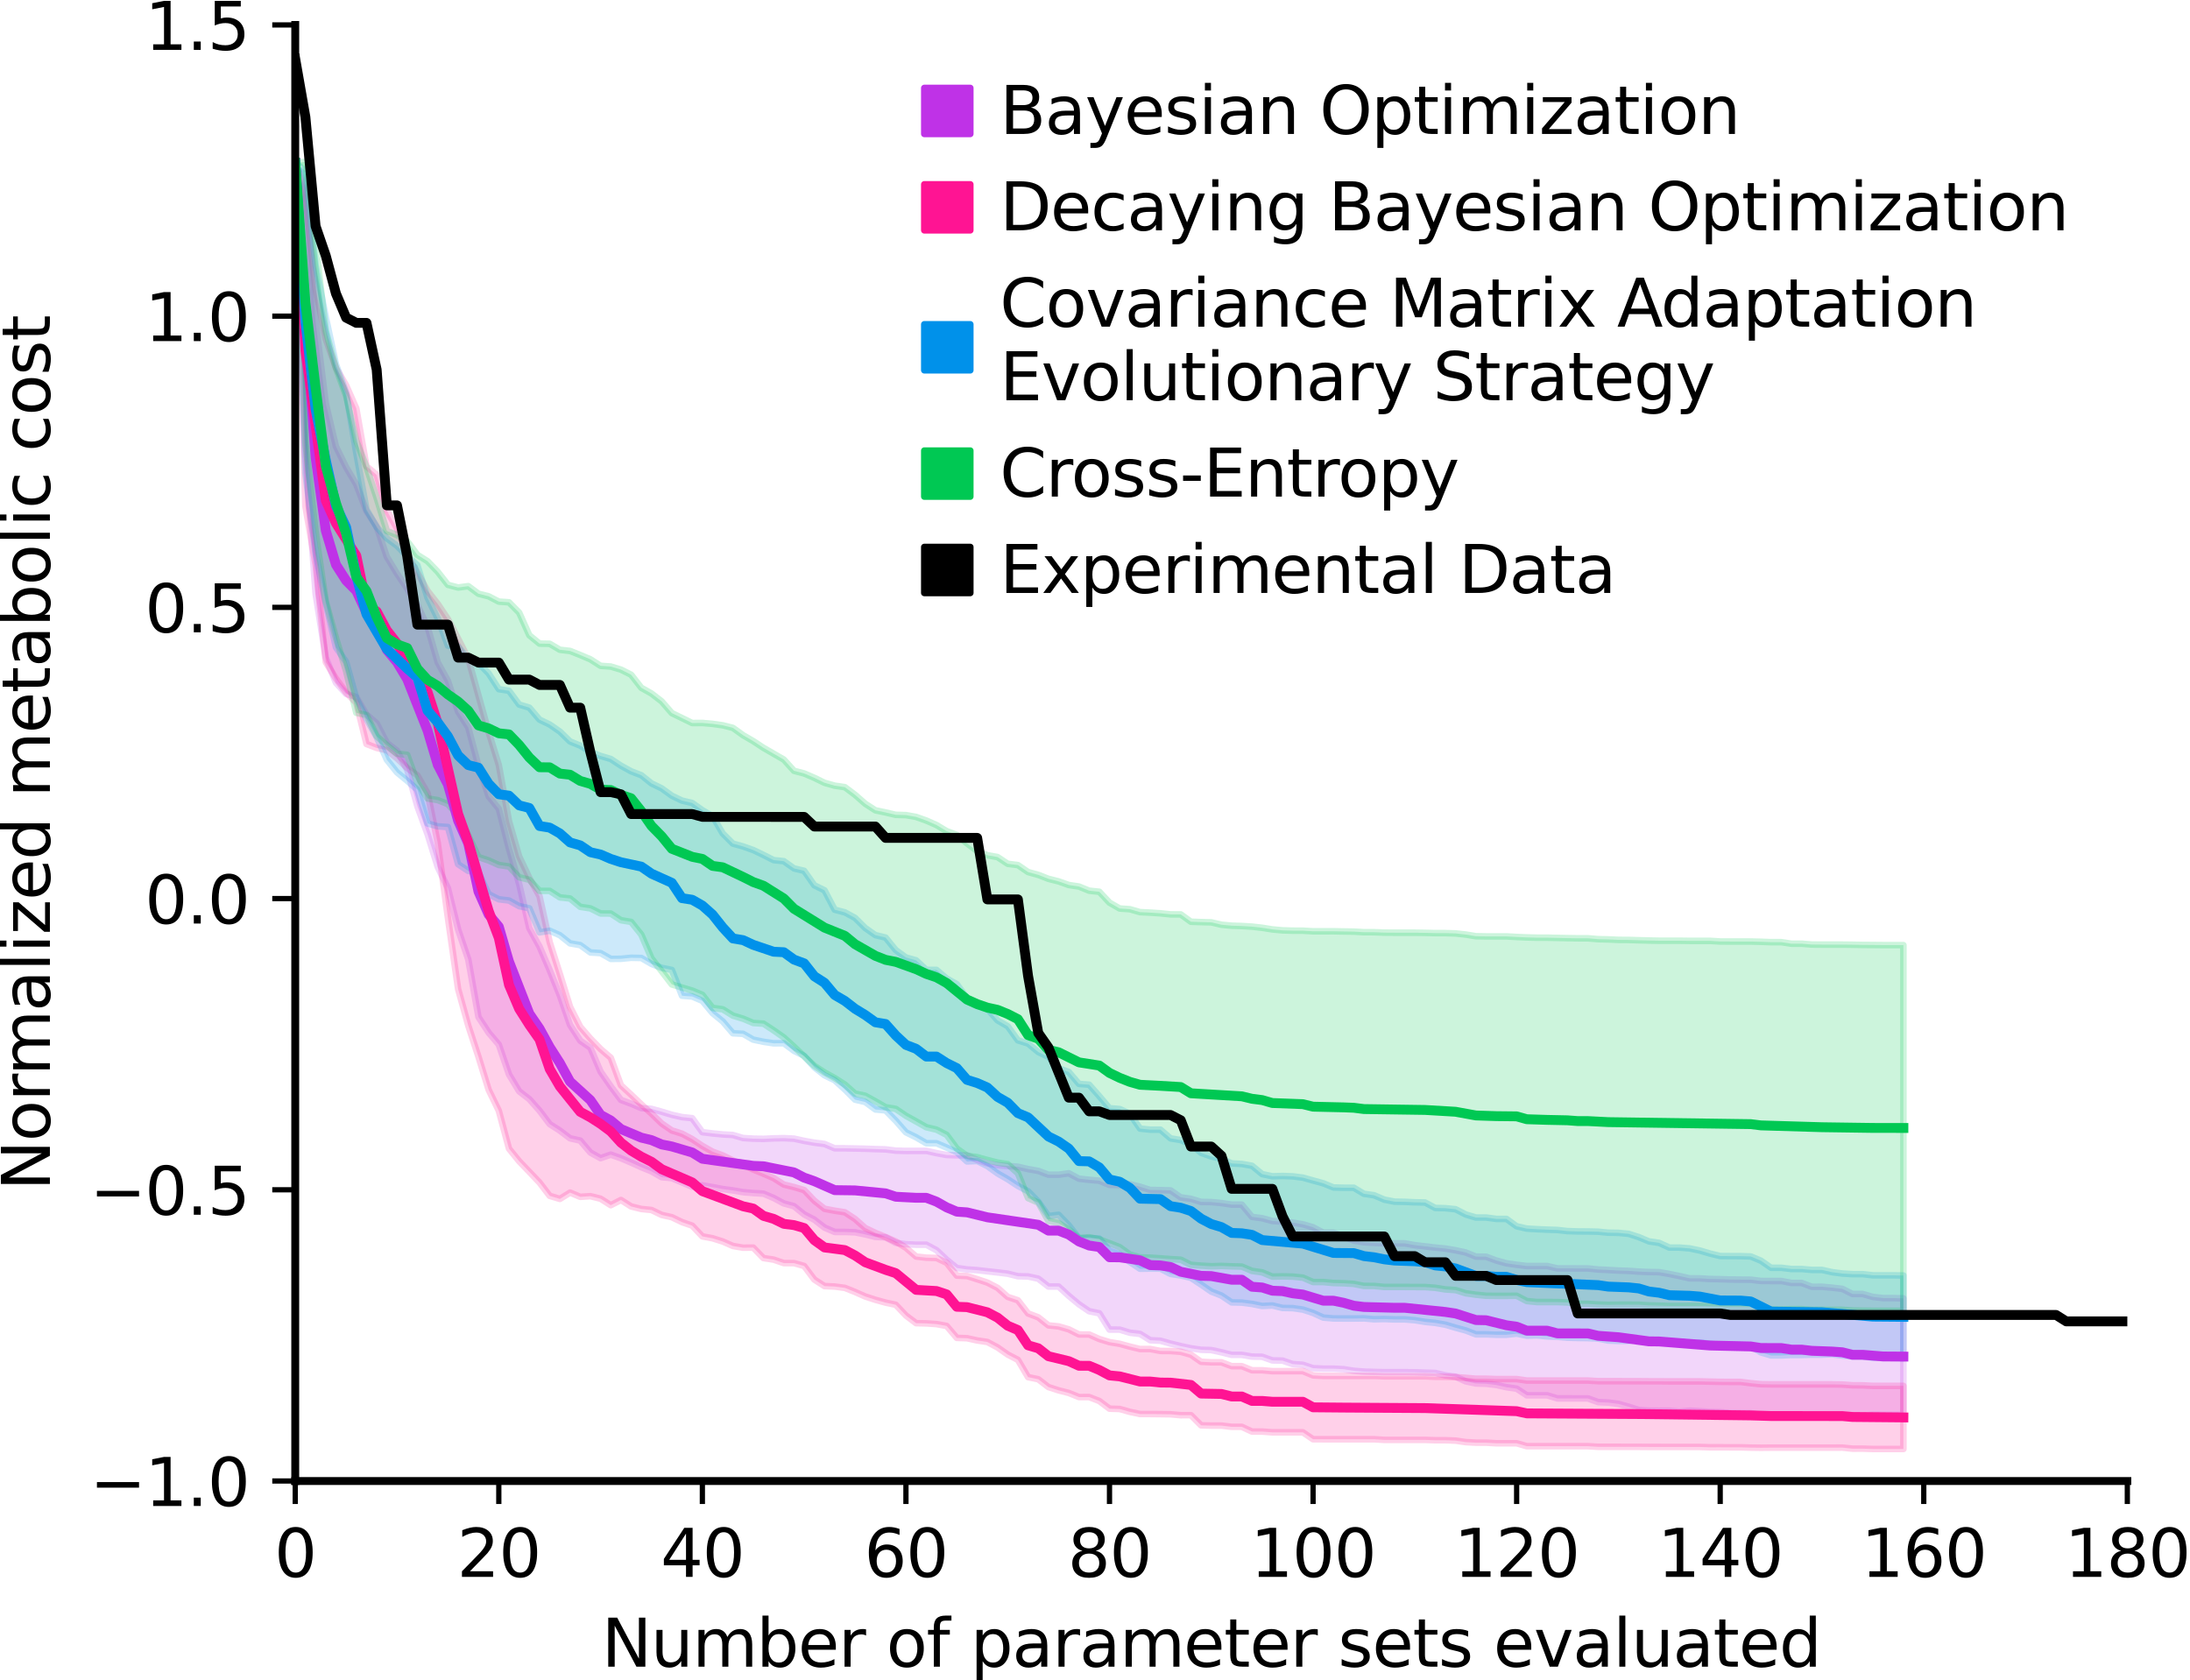 <?xml version="1.0" encoding="utf-8" standalone="no"?>
<!DOCTYPE svg PUBLIC "-//W3C//DTD SVG 1.1//EN"
  "http://www.w3.org/Graphics/SVG/1.1/DTD/svg11.dtd">
<svg xmlns:xlink="http://www.w3.org/1999/xlink" width="333.505pt" height="255.915pt" viewBox="0 0 333.505 255.915" xmlns="http://www.w3.org/2000/svg" version="1.1">
 <defs>
  <style type="text/css">*{stroke-linejoin: round; stroke-linecap: butt}</style>
 </defs>
 <g id="figure_1">
  <g id="patch_1">
   <path d="M 0 255.915 
L 333.505 255.915 
L 333.505 0 
L 0 0 
z
" style="fill: #ffffff"/>
  </g>
  <g id="axes_1">
   <g id="patch_2">
    <path d="M 44.961 225.559 
L 323.961 225.559 
L 323.961 3.799 
L 44.961 3.799 
z
" style="fill: #ffffff"/>
   </g>
   <g id="PolyCollection_1">
    <defs>
     <path id="m7bbe3fce09" d="M 44.961 -231.107 
L 44.961 -231.107 
L 46.511 -227.296 
L 48.061 -207.004 
L 49.611 -194.48 
L 51.161 -187.906 
L 52.711 -184.755 
L 54.261 -182.128 
L 55.811 -178.079 
L 57.361 -175.722 
L 58.911 -171.1 
L 60.461 -168.549 
L 62.011 -166.271 
L 63.561 -163.775 
L 65.111 -160.431 
L 66.661 -155.029 
L 68.211 -152.228 
L 69.761 -147.527 
L 71.311 -145.116 
L 72.861 -139.275 
L 74.411 -134.64 
L 75.961 -132.729 
L 77.511 -126.648 
L 79.061 -121.288 
L 80.611 -114.543 
L 82.161 -111.75 
L 83.711 -108.156 
L 85.261 -104.301 
L 86.811 -99.816 
L 88.361 -97.422 
L 89.911 -96.343 
L 91.461 -92.699 
L 93.011 -90.463 
L 94.561 -88.397 
L 96.111 -87.82 
L 97.661 -87.151 
L 99.211 -87.031 
L 100.761 -86.601 
L 102.311 -86.133 
L 103.861 -85.78 
L 105.411 -85.616 
L 106.961 -83.482 
L 108.511 -83.294 
L 110.061 -83.141 
L 111.611 -83.055 
L 113.161 -82.592 
L 114.711 -82.497 
L 116.261 -82.464 
L 117.811 -82.542 
L 119.361 -82.573 
L 120.911 -82.497 
L 122.461 -82.158 
L 124.011 -81.882 
L 125.561 -81.686 
L 127.111 -81.028 
L 128.661 -81.028 
L 130.211 -80.998 
L 131.761 -80.962 
L 133.311 -80.906 
L 134.861 -80.864 
L 136.411 -80.672 
L 137.961 -80.628 
L 139.511 -80.637 
L 141.061 -80.637 
L 142.611 -80.294 
L 144.161 -80.01 
L 145.711 -79.958 
L 147.261 -79.97 
L 148.811 -79.254 
L 150.361 -78.743 
L 151.911 -78.46 
L 153.461 -78.331 
L 155.011 -78.22 
L 156.561 -77.862 
L 158.111 -77.591 
L 159.661 -77.004 
L 161.211 -77.004 
L 162.761 -77.225 
L 164.311 -76.404 
L 165.861 -76.231 
L 167.411 -76.092 
L 168.961 -75.453 
L 170.511 -75.438 
L 172.061 -75.559 
L 173.611 -75.176 
L 175.161 -74.682 
L 176.711 -74.659 
L 178.261 -74.616 
L 179.811 -73.557 
L 181.361 -73.334 
L 182.911 -72.863 
L 184.461 -72.838 
L 186.011 -72.689 
L 187.561 -72.452 
L 189.111 -72.452 
L 190.661 -70.583 
L 192.211 -70.381 
L 193.761 -69.958 
L 195.311 -69.858 
L 196.861 -69.713 
L 198.411 -69.453 
L 199.961 -68.998 
L 201.511 -68.174 
L 203.061 -68.174 
L 204.611 -67.621 
L 206.161 -66.968 
L 207.711 -66.713 
L 209.261 -66.623 
L 210.811 -66.553 
L 212.361 -66.553 
L 213.911 -66.553 
L 215.461 -66.272 
L 217.011 -66.094 
L 218.561 -65.909 
L 220.111 -65.761 
L 221.661 -65.498 
L 223.211 -65.161 
L 224.761 -64.536 
L 226.311 -64.515 
L 227.861 -63.941 
L 229.411 -63.512 
L 230.961 -63.292 
L 232.511 -63.1 
L 234.061 -63.1 
L 235.611 -63.1 
L 237.161 -62.741 
L 238.711 -62.741 
L 240.261 -62.732 
L 241.811 -62.732 
L 243.361 -62.571 
L 244.911 -62.498 
L 246.461 -62.41 
L 248.011 -62.362 
L 249.561 -62.249 
L 251.111 -62.186 
L 252.661 -62.164 
L 254.211 -61.891 
L 255.761 -61.573 
L 257.311 -61.222 
L 258.861 -61.221 
L 260.411 -61.126 
L 261.961 -61.096 
L 263.511 -61.044 
L 265.061 -61.027 
L 266.611 -61.016 
L 268.161 -60.823 
L 269.711 -60.815 
L 271.261 -60.815 
L 272.811 -60.525 
L 274.361 -60.525 
L 275.911 -59.94 
L 277.461 -59.941 
L 279.011 -59.8 
L 280.561 -59.621 
L 282.111 -58.84 
L 283.661 -58.84 
L 285.211 -58.394 
L 286.761 -58.216 
L 288.311 -58.216 
L 289.861 -58.177 
L 289.861 -40.435 
L 289.861 -40.435 
L 288.311 -40.435 
L 286.761 -40.435 
L 285.211 -40.448 
L 283.661 -40.315 
L 282.111 -40.315 
L 280.561 -40.305 
L 279.011 -40.35 
L 277.461 -40.409 
L 275.911 -40.437 
L 274.361 -40.208 
L 272.811 -40.208 
L 271.261 -40.397 
L 269.711 -40.397 
L 268.161 -40.403 
L 266.611 -40.688 
L 265.061 -40.696 
L 263.511 -40.703 
L 261.961 -40.832 
L 260.411 -40.861 
L 258.861 -40.979 
L 257.311 -41.063 
L 255.761 -40.903 
L 254.211 -41.055 
L 252.661 -41.051 
L 251.111 -41.062 
L 249.561 -41.168 
L 248.011 -41.669 
L 246.461 -42.1 
L 244.911 -42.303 
L 243.361 -42.373 
L 241.811 -42.935 
L 240.261 -42.935 
L 238.711 -42.938 
L 237.161 -42.938 
L 235.611 -43.406 
L 234.061 -43.406 
L 232.511 -43.406 
L 230.961 -44.425 
L 229.411 -44.642 
L 227.861 -44.986 
L 226.311 -45.168 
L 224.761 -45.212 
L 223.211 -45.538 
L 221.661 -46.24 
L 220.111 -46.445 
L 218.561 -46.812 
L 217.011 -46.857 
L 215.461 -46.909 
L 213.911 -46.928 
L 212.361 -46.928 
L 210.811 -46.928 
L 209.261 -46.97 
L 207.711 -47.012 
L 206.161 -47.142 
L 204.611 -47.385 
L 203.061 -47.465 
L 201.511 -47.465 
L 199.961 -47.537 
L 198.411 -48.055 
L 196.861 -48.164 
L 195.311 -48.695 
L 193.761 -48.723 
L 192.211 -49.277 
L 190.661 -49.302 
L 189.111 -49.567 
L 187.561 -49.567 
L 186.011 -49.959 
L 184.461 -50.296 
L 182.911 -50.343 
L 181.361 -50.57 
L 179.811 -50.898 
L 178.261 -51.284 
L 176.711 -51.722 
L 175.161 -51.797 
L 173.611 -52.761 
L 172.061 -52.937 
L 170.511 -53.412 
L 168.961 -53.416 
L 167.411 -55.897 
L 165.861 -56.211 
L 164.311 -57.269 
L 162.761 -58.554 
L 161.211 -59.973 
L 159.661 -59.973 
L 158.111 -61.174 
L 156.561 -61.507 
L 155.011 -61.544 
L 153.461 -61.931 
L 151.911 -62.122 
L 150.361 -62.293 
L 148.811 -62.47 
L 147.261 -62.577 
L 145.711 -62.8 
L 144.161 -64.052 
L 142.611 -65.513 
L 141.061 -66.345 
L 139.511 -66.345 
L 137.961 -66.412 
L 136.411 -66.631 
L 134.861 -67.466 
L 133.311 -67.537 
L 131.761 -67.916 
L 130.211 -68.233 
L 128.661 -68.287 
L 127.111 -68.287 
L 125.561 -68.957 
L 124.011 -70.155 
L 122.461 -70.962 
L 120.911 -72.211 
L 119.361 -72.635 
L 117.811 -73.464 
L 116.261 -74.121 
L 114.711 -74.216 
L 113.161 -74.343 
L 111.611 -74.614 
L 110.061 -74.819 
L 108.511 -75.116 
L 106.961 -75.389 
L 105.411 -75.168 
L 103.861 -75.84 
L 102.311 -76.486 
L 100.761 -76.631 
L 99.211 -77.519 
L 97.661 -78.151 
L 96.111 -78.857 
L 94.561 -79.515 
L 93.011 -80.063 
L 91.461 -79.524 
L 89.911 -80.383 
L 88.361 -82.204 
L 86.811 -82.549 
L 85.261 -83.724 
L 83.711 -84.717 
L 82.161 -86.767 
L 80.611 -88.516 
L 79.061 -89.71 
L 77.511 -92.279 
L 75.961 -96.821 
L 74.411 -98.645 
L 72.861 -101.026 
L 71.311 -109.787 
L 69.761 -114.357 
L 68.211 -120.65 
L 66.661 -123.868 
L 65.111 -128.864 
L 63.561 -133.123 
L 62.011 -138.687 
L 60.461 -141.576 
L 58.911 -142.773 
L 57.361 -145.757 
L 55.811 -147.092 
L 54.261 -149.735 
L 52.711 -150.241 
L 51.161 -151.932 
L 49.611 -155.751 
L 48.061 -165.484 
L 46.511 -186.528 
L 44.961 -231.107 
z
" style="stroke: #bf32e7; stroke-opacity: 0.2"/>
    </defs>
    <g clip-path="url(#p8ce35df6f0)">
     <use xlink:href="#m7bbe3fce09" x="0" y="255.915" style="fill: #bf32e7; fill-opacity: 0.2; stroke: #bf32e7; stroke-opacity: 0.2"/>
    </g>
   </g>
   <g id="PolyCollection_2">
    <defs>
     <path id="m25be437a0f" d="M 44.961 -231.107 
L 44.961 -231.107 
L 46.511 -226.159 
L 48.061 -211.905 
L 49.611 -204.27 
L 51.161 -199.893 
L 52.711 -197.227 
L 54.261 -193.705 
L 55.811 -184.898 
L 57.361 -183.588 
L 58.911 -178.159 
L 60.461 -175.431 
L 62.011 -171.413 
L 63.561 -168.689 
L 65.111 -165.919 
L 66.661 -163.938 
L 68.211 -161.628 
L 69.761 -158.642 
L 71.311 -155.603 
L 72.861 -150.006 
L 74.411 -144.422 
L 75.961 -139.404 
L 77.511 -130.872 
L 79.061 -125.482 
L 80.611 -122.213 
L 82.161 -119.423 
L 83.711 -112.417 
L 85.261 -107.567 
L 86.811 -102.562 
L 88.361 -99.525 
L 89.911 -97.742 
L 91.461 -96.144 
L 93.011 -94.819 
L 94.561 -90.624 
L 96.111 -89.189 
L 97.661 -87.713 
L 99.211 -86.316 
L 100.761 -84.807 
L 102.311 -83.742 
L 103.861 -83.253 
L 105.411 -82.42 
L 106.961 -81.389 
L 108.511 -80.515 
L 110.061 -79.942 
L 111.611 -79.169 
L 113.161 -78.506 
L 114.711 -77.795 
L 116.261 -77.163 
L 117.811 -76.489 
L 119.361 -75.506 
L 120.911 -75.123 
L 122.461 -74.665 
L 124.011 -73.045 
L 125.561 -71.815 
L 127.111 -71.521 
L 128.661 -71.283 
L 130.211 -70.263 
L 131.761 -68.885 
L 133.311 -68.143 
L 134.861 -67.509 
L 136.411 -66.829 
L 137.961 -65.879 
L 139.511 -64.542 
L 141.061 -64.371 
L 142.611 -64.327 
L 144.161 -63.588 
L 145.711 -61.635 
L 147.261 -61.571 
L 148.811 -61.09 
L 150.361 -60.576 
L 151.911 -59.775 
L 153.461 -58.397 
L 155.011 -57.88 
L 156.561 -55.877 
L 158.111 -55.286 
L 159.661 -54.059 
L 161.211 -53.901 
L 162.761 -53.453 
L 164.311 -52.677 
L 165.861 -52.671 
L 167.411 -51.981 
L 168.961 -51.506 
L 170.511 -51.253 
L 172.061 -50.827 
L 173.611 -50.456 
L 175.161 -50.456 
L 176.711 -50.163 
L 178.261 -50.151 
L 179.811 -50.033 
L 181.361 -49.593 
L 182.911 -48.511 
L 184.461 -48.435 
L 186.011 -48.435 
L 187.561 -47.849 
L 189.111 -47.849 
L 190.661 -47.222 
L 192.211 -47.222 
L 193.761 -47.085 
L 195.311 -47.085 
L 196.861 -47.085 
L 198.411 -47.085 
L 199.961 -46.441 
L 201.511 -46.361 
L 203.061 -46.361 
L 204.611 -46.361 
L 206.161 -46.361 
L 207.711 -46.361 
L 209.261 -46.361 
L 210.811 -46.302 
L 212.361 -46.302 
L 213.911 -46.302 
L 215.461 -46.302 
L 217.011 -46.302 
L 218.561 -46.227 
L 220.111 -46.227 
L 221.661 -46.182 
L 223.211 -46.066 
L 224.761 -45.934 
L 226.311 -45.934 
L 227.861 -45.88 
L 229.411 -45.88 
L 230.961 -45.88 
L 232.511 -45.656 
L 234.061 -45.656 
L 235.611 -45.656 
L 237.161 -45.656 
L 238.711 -45.654 
L 240.261 -45.654 
L 241.811 -45.654 
L 243.361 -45.563 
L 244.911 -45.563 
L 246.461 -45.563 
L 248.011 -45.555 
L 249.561 -45.555 
L 251.111 -45.542 
L 252.661 -45.542 
L 254.211 -45.527 
L 255.761 -45.527 
L 257.311 -45.527 
L 258.861 -45.527 
L 260.411 -45.492 
L 261.961 -45.459 
L 263.511 -45.446 
L 265.061 -45.446 
L 266.611 -45.253 
L 268.161 -45.101 
L 269.711 -45.072 
L 271.261 -45.072 
L 272.811 -45.072 
L 274.361 -45.072 
L 275.911 -45.072 
L 277.461 -45.072 
L 279.011 -45.072 
L 280.561 -45.047 
L 282.111 -44.936 
L 283.661 -44.928 
L 285.211 -44.844 
L 286.761 -44.844 
L 288.311 -44.844 
L 289.861 -44.844 
L 289.861 -35.235 
L 289.861 -35.235 
L 288.311 -35.235 
L 286.761 -35.235 
L 285.211 -35.235 
L 283.661 -35.284 
L 282.111 -35.283 
L 280.561 -35.444 
L 279.011 -35.437 
L 277.461 -35.437 
L 275.911 -35.437 
L 274.361 -35.437 
L 272.811 -35.437 
L 271.261 -35.437 
L 269.711 -35.437 
L 268.161 -35.422 
L 266.611 -35.442 
L 265.061 -35.487 
L 263.511 -35.487 
L 261.961 -35.496 
L 260.411 -35.493 
L 258.861 -35.542 
L 257.311 -35.542 
L 255.761 -35.542 
L 254.211 -35.542 
L 252.661 -35.547 
L 251.111 -35.547 
L 249.561 -35.56 
L 248.011 -35.56 
L 246.461 -35.565 
L 244.911 -35.565 
L 243.361 -35.565 
L 241.811 -35.658 
L 240.261 -35.658 
L 238.711 -35.658 
L 237.161 -35.658 
L 235.611 -35.658 
L 234.061 -35.658 
L 232.511 -35.658 
L 230.961 -36.105 
L 229.411 -36.105 
L 227.861 -36.105 
L 226.311 -36.195 
L 224.761 -36.195 
L 223.211 -36.279 
L 221.661 -36.505 
L 220.111 -36.567 
L 218.561 -36.567 
L 217.011 -36.62 
L 215.461 -36.62 
L 213.911 -36.62 
L 212.361 -36.62 
L 210.811 -36.62 
L 209.261 -36.715 
L 207.711 -36.715 
L 206.161 -36.715 
L 204.611 -36.715 
L 203.061 -36.715 
L 201.511 -36.715 
L 199.961 -36.718 
L 198.411 -37.77 
L 196.861 -37.77 
L 195.311 -37.77 
L 193.761 -37.77 
L 192.211 -37.886 
L 190.661 -37.886 
L 189.111 -38.61 
L 187.561 -38.61 
L 186.011 -38.795 
L 184.461 -38.795 
L 182.911 -38.835 
L 181.361 -40.384 
L 179.811 -40.379 
L 178.261 -40.519 
L 176.711 -40.54 
L 175.161 -40.558 
L 173.611 -40.558 
L 172.061 -40.886 
L 170.511 -41.326 
L 168.961 -41.373 
L 167.411 -42.538 
L 165.861 -43.143 
L 164.311 -43.14 
L 162.761 -43.769 
L 161.211 -44.163 
L 159.661 -44.665 
L 158.111 -45.86 
L 156.561 -46.175 
L 155.011 -48.81 
L 153.461 -49.618 
L 151.911 -50.704 
L 150.361 -51.531 
L 148.811 -51.762 
L 147.261 -52.103 
L 145.711 -52.154 
L 144.161 -53.972 
L 142.611 -54.257 
L 141.061 -54.364 
L 139.511 -54.395 
L 137.961 -55.563 
L 136.411 -57.198 
L 134.861 -57.527 
L 133.311 -57.957 
L 131.761 -58.46 
L 130.211 -59.148 
L 128.661 -59.77 
L 127.111 -59.975 
L 125.561 -60.041 
L 124.011 -61.04 
L 122.461 -63.105 
L 120.911 -63.541 
L 119.361 -63.545 
L 117.811 -64.075 
L 116.261 -64.309 
L 114.711 -65.905 
L 113.161 -65.886 
L 111.611 -66.155 
L 110.061 -66.834 
L 108.511 -67.324 
L 106.961 -67.613 
L 105.411 -69.248 
L 103.861 -69.784 
L 102.311 -70.534 
L 100.761 -70.881 
L 99.211 -71.633 
L 97.661 -71.786 
L 96.111 -72.173 
L 94.561 -73.156 
L 93.011 -72.365 
L 91.461 -73.352 
L 89.911 -73.737 
L 88.361 -73.636 
L 86.811 -74.283 
L 85.261 -73.319 
L 83.711 -73.789 
L 82.161 -75.813 
L 80.611 -77.445 
L 79.061 -79.062 
L 77.511 -80.975 
L 75.961 -86.748 
L 74.411 -89.948 
L 72.861 -94.974 
L 71.311 -99.717 
L 69.761 -105.3 
L 68.211 -116.122 
L 66.661 -127.533 
L 65.111 -135.121 
L 63.561 -137.827 
L 62.011 -138.951 
L 60.461 -140.423 
L 58.911 -141.658 
L 57.361 -142.004 
L 55.811 -142.606 
L 54.261 -148.875 
L 52.711 -150.442 
L 51.161 -152.564 
L 49.611 -155.074 
L 48.061 -169.876 
L 46.511 -178.799 
L 44.961 -231.107 
z
" style="stroke: #ff1493; stroke-opacity: 0.2"/>
    </defs>
    <g clip-path="url(#p8ce35df6f0)">
     <use xlink:href="#m25be437a0f" x="0" y="255.915" style="fill: #ff1493; fill-opacity: 0.2; stroke: #ff1493; stroke-opacity: 0.2"/>
    </g>
   </g>
   <g id="PolyCollection_3">
    <defs>
     <path id="m0934e8d2ad" d="M 44.961 -231.107 
L 44.961 -231.107 
L 46.511 -229.86 
L 48.061 -215.499 
L 49.611 -207.607 
L 51.161 -200.456 
L 52.711 -196.096 
L 54.261 -186.902 
L 55.811 -178.324 
L 57.361 -175.623 
L 58.911 -173.93 
L 60.461 -172.788 
L 62.011 -171.178 
L 63.561 -169.832 
L 65.111 -164.869 
L 66.661 -161.714 
L 68.211 -157.582 
L 69.761 -157.444 
L 71.311 -155.508 
L 72.861 -154.945 
L 74.411 -153.352 
L 75.961 -150.952 
L 77.511 -150.71 
L 79.061 -148.607 
L 80.611 -148.142 
L 82.161 -146.314 
L 83.711 -145.567 
L 85.261 -144.492 
L 86.811 -142.984 
L 88.361 -142.353 
L 89.911 -141.39 
L 91.461 -140.783 
L 93.011 -140.321 
L 94.561 -139.298 
L 96.111 -138.444 
L 97.661 -137.848 
L 99.211 -136.6 
L 100.761 -135.849 
L 102.311 -134.725 
L 103.861 -133.98 
L 105.411 -133.616 
L 106.961 -132.515 
L 108.511 -131.619 
L 110.061 -128.977 
L 111.611 -127.431 
L 113.161 -127.001 
L 114.711 -126.45 
L 116.261 -125.709 
L 117.811 -124.918 
L 119.361 -124.757 
L 120.911 -123.655 
L 122.461 -123.285 
L 124.011 -121.083 
L 125.561 -120.319 
L 127.111 -117.365 
L 128.661 -116.96 
L 130.211 -116.117 
L 131.761 -114.579 
L 133.311 -113.494 
L 134.861 -113.122 
L 136.411 -111.214 
L 137.961 -110.091 
L 139.511 -109.657 
L 141.061 -108.201 
L 142.611 -108.201 
L 144.161 -106.879 
L 145.711 -106.024 
L 147.261 -103.881 
L 148.811 -102.843 
L 150.361 -102.248 
L 151.911 -100.511 
L 153.461 -99.614 
L 155.011 -97.469 
L 156.561 -96.979 
L 158.111 -95.694 
L 159.661 -94.952 
L 161.211 -93.205 
L 162.761 -92.655 
L 164.311 -90.834 
L 165.861 -90.716 
L 167.411 -88.958 
L 168.961 -87.132 
L 170.511 -87.006 
L 172.061 -86.285 
L 173.611 -84.029 
L 175.161 -83.867 
L 176.711 -83.867 
L 178.261 -82.538 
L 179.811 -82.279 
L 181.361 -81.647 
L 182.911 -80.335 
L 184.461 -79.783 
L 186.011 -79.454 
L 187.561 -78.728 
L 189.111 -78.642 
L 190.661 -78.366 
L 192.211 -77.093 
L 193.761 -76.765 
L 195.311 -76.811 
L 196.861 -76.757 
L 198.411 -76.557 
L 199.961 -76.123 
L 201.511 -75.698 
L 203.061 -75.063 
L 204.611 -75.023 
L 206.161 -75.023 
L 207.711 -74.095 
L 209.261 -73.872 
L 210.811 -73.208 
L 212.361 -72.902 
L 213.911 -72.874 
L 215.461 -72.803 
L 217.011 -72.773 
L 218.561 -71.943 
L 220.111 -71.907 
L 221.661 -71.747 
L 223.211 -70.948 
L 224.761 -70.485 
L 226.311 -70.485 
L 227.861 -70.274 
L 229.411 -70.274 
L 230.961 -69.149 
L 232.511 -68.799 
L 234.061 -68.708 
L 235.611 -68.64 
L 237.161 -68.589 
L 238.711 -68.416 
L 240.261 -68.37 
L 241.811 -68.361 
L 243.361 -68.326 
L 244.911 -68.175 
L 246.461 -68.149 
L 248.011 -68.001 
L 249.561 -67.503 
L 251.111 -66.85 
L 252.661 -66.621 
L 254.211 -65.906 
L 255.761 -65.906 
L 257.311 -65.782 
L 258.861 -65.457 
L 260.411 -64.997 
L 261.961 -64.621 
L 263.511 -64.609 
L 265.061 -64.603 
L 266.611 -64.555 
L 268.161 -63.91 
L 269.711 -62.83 
L 271.261 -62.83 
L 272.811 -62.643 
L 274.361 -62.643 
L 275.911 -62.506 
L 277.461 -62.506 
L 279.011 -62.16 
L 280.561 -61.959 
L 282.111 -61.861 
L 283.661 -61.861 
L 285.211 -61.683 
L 286.761 -61.683 
L 288.311 -61.683 
L 289.861 -61.658 
L 289.861 -49.055 
L 289.861 -49.055 
L 288.311 -49.107 
L 286.761 -49.107 
L 285.211 -49.107 
L 283.661 -49.327 
L 282.111 -49.327 
L 280.561 -49.469 
L 279.011 -49.67 
L 277.461 -49.602 
L 275.911 -49.602 
L 274.361 -49.554 
L 272.811 -49.554 
L 271.261 -49.484 
L 269.711 -49.484 
L 268.161 -49.95 
L 266.611 -50.854 
L 265.061 -51.074 
L 263.511 -51.088 
L 261.961 -51.089 
L 260.411 -51.259 
L 258.861 -51.439 
L 257.311 -51.36 
L 255.761 -51.408 
L 254.211 -51.408 
L 252.661 -51.442 
L 251.111 -51.587 
L 249.561 -51.87 
L 248.011 -51.697 
L 246.461 -51.692 
L 244.911 -51.752 
L 243.361 -52.056 
L 241.811 -52.121 
L 240.261 -52.14 
L 238.711 -52.184 
L 237.161 -52.327 
L 235.611 -52.38 
L 234.061 -52.538 
L 232.511 -52.49 
L 230.961 -52.805 
L 229.411 -52.632 
L 227.861 -52.632 
L 226.311 -52.693 
L 224.761 -52.693 
L 223.211 -53.287 
L 221.661 -53.705 
L 220.111 -54.165 
L 218.561 -54.437 
L 217.011 -54.595 
L 215.461 -54.846 
L 213.911 -54.973 
L 212.361 -54.968 
L 210.811 -55.027 
L 209.261 -54.99 
L 207.711 -55.126 
L 206.161 -55.105 
L 204.611 -55.105 
L 203.061 -55.117 
L 201.511 -55.249 
L 199.961 -55.958 
L 198.411 -56.464 
L 196.861 -56.686 
L 195.311 -56.714 
L 193.761 -57.09 
L 192.211 -57.014 
L 190.661 -57.325 
L 189.111 -57.528 
L 187.561 -57.559 
L 186.011 -58.599 
L 184.461 -59.208 
L 182.911 -60.28 
L 181.361 -61.299 
L 179.811 -61.67 
L 178.261 -61.895 
L 176.711 -62.709 
L 175.161 -62.709 
L 173.611 -62.682 
L 172.061 -63.723 
L 170.511 -64.868 
L 168.961 -65.429 
L 167.411 -67.283 
L 165.861 -67.36 
L 164.311 -67.325 
L 162.761 -69.306 
L 161.211 -70.905 
L 159.661 -70.704 
L 158.111 -72.915 
L 156.561 -74.491 
L 155.011 -75.301 
L 153.461 -76.321 
L 151.911 -77.208 
L 150.361 -78.323 
L 148.811 -79.098 
L 147.261 -79.028 
L 145.711 -80.454 
L 144.161 -81.137 
L 142.611 -81.799 
L 141.061 -81.799 
L 139.511 -82.702 
L 137.961 -83.465 
L 136.411 -85.23 
L 134.861 -86.801 
L 133.311 -86.942 
L 131.761 -88.083 
L 130.211 -88.44 
L 128.661 -89.987 
L 127.111 -91.4 
L 125.561 -92.149 
L 124.011 -93.372 
L 122.461 -95.102 
L 120.911 -95.881 
L 119.361 -97.027 
L 117.811 -97.018 
L 116.261 -97.251 
L 114.711 -97.576 
L 113.161 -98.464 
L 111.611 -98.546 
L 110.061 -100.355 
L 108.511 -101.623 
L 106.961 -103.485 
L 105.411 -104.151 
L 103.861 -104.265 
L 102.311 -108.194 
L 100.761 -108.51 
L 99.211 -109.116 
L 97.661 -110.013 
L 96.111 -110.045 
L 94.561 -109.89 
L 93.011 -109.877 
L 91.461 -110.758 
L 89.911 -110.854 
L 88.361 -111.974 
L 86.811 -112.241 
L 85.261 -113.478 
L 83.711 -114.165 
L 82.161 -113.912 
L 80.611 -117.58 
L 79.061 -117.907 
L 77.511 -118.767 
L 75.961 -118.953 
L 74.411 -119.731 
L 72.861 -123.048 
L 71.311 -123.275 
L 69.761 -124.297 
L 68.211 -129.955 
L 66.661 -130.062 
L 65.111 -130.503 
L 63.561 -135.635 
L 62.011 -137.004 
L 60.461 -138.285 
L 58.911 -140.206 
L 57.361 -143.657 
L 55.811 -146.411 
L 54.261 -149.547 
L 52.711 -155.106 
L 51.161 -157.32 
L 49.611 -164.044 
L 48.061 -171.643 
L 46.511 -183.892 
L 44.961 -231.107 
z
" style="stroke: #0091ea; stroke-opacity: 0.2"/>
    </defs>
    <g clip-path="url(#p8ce35df6f0)">
     <use xlink:href="#m0934e8d2ad" x="0" y="255.915" style="fill: #0091ea; fill-opacity: 0.2; stroke: #0091ea; stroke-opacity: 0.2"/>
    </g>
   </g>
   <g id="PolyCollection_4">
    <defs>
     <path id="m4f80cda5ac" d="M 44.961 -231.107 
L 44.961 -231.107 
L 46.511 -231.248 
L 48.061 -218.897 
L 49.611 -205.527 
L 51.161 -199.84 
L 52.711 -195.621 
L 54.261 -188.764 
L 55.811 -184.785 
L 57.361 -180.073 
L 58.911 -175.045 
L 60.461 -174.43 
L 62.011 -173.497 
L 63.561 -171.412 
L 65.111 -170.438 
L 66.661 -168.828 
L 68.211 -166.845 
L 69.761 -166.436 
L 71.311 -166.643 
L 72.861 -165.489 
L 74.411 -165.095 
L 75.961 -164.289 
L 77.511 -164.184 
L 79.061 -162.608 
L 80.611 -159.161 
L 82.161 -157.892 
L 83.711 -157.865 
L 85.261 -156.953 
L 86.811 -156.775 
L 88.361 -156.158 
L 89.911 -155.5 
L 91.461 -154.506 
L 93.011 -154.401 
L 94.561 -153.931 
L 96.111 -153.154 
L 97.661 -151.164 
L 99.211 -150.295 
L 100.761 -149.097 
L 102.311 -147.309 
L 103.861 -146.556 
L 105.411 -145.796 
L 106.961 -145.807 
L 108.511 -145.671 
L 110.061 -145.452 
L 111.611 -145.058 
L 113.161 -143.941 
L 114.711 -143.04 
L 116.261 -142.022 
L 117.811 -141.126 
L 119.361 -140.232 
L 120.911 -138.52 
L 122.461 -138.116 
L 124.011 -137.451 
L 125.561 -136.695 
L 127.111 -136.257 
L 128.661 -136.029 
L 130.211 -134.865 
L 131.761 -133.507 
L 133.311 -132.503 
L 134.861 -132.178 
L 136.411 -131.815 
L 137.961 -131.772 
L 139.511 -131.496 
L 141.061 -130.945 
L 142.611 -130.263 
L 144.161 -129.327 
L 145.711 -128.758 
L 147.261 -127.471 
L 148.811 -126.294 
L 150.361 -125.66 
L 151.911 -125.383 
L 153.461 -124.356 
L 155.011 -124.163 
L 156.561 -123.098 
L 158.111 -122.673 
L 159.661 -122.07 
L 161.211 -121.679 
L 162.761 -121.128 
L 164.311 -120.895 
L 165.861 -120.263 
L 167.411 -120.098 
L 168.961 -118.44 
L 170.511 -117.549 
L 172.061 -117.441 
L 173.611 -116.995 
L 175.161 -116.922 
L 176.711 -116.819 
L 178.261 -116.656 
L 179.811 -116.652 
L 181.361 -115.534 
L 182.911 -115.478 
L 184.461 -115.44 
L 186.011 -115.077 
L 187.561 -114.932 
L 189.111 -114.881 
L 190.661 -114.787 
L 192.211 -114.613 
L 193.761 -114.365 
L 195.311 -114.222 
L 196.861 -114.174 
L 198.411 -114.169 
L 199.961 -114.078 
L 201.511 -114.078 
L 203.061 -114.081 
L 204.611 -114.051 
L 206.161 -114.028 
L 207.711 -113.939 
L 209.261 -113.937 
L 210.811 -113.876 
L 212.361 -113.864 
L 213.911 -113.864 
L 215.461 -113.864 
L 217.011 -113.841 
L 218.561 -113.801 
L 220.111 -113.8 
L 221.661 -113.754 
L 223.211 -113.583 
L 224.761 -113.327 
L 226.311 -113.301 
L 227.861 -113.3 
L 229.411 -113.3 
L 230.961 -113.213 
L 232.511 -113.148 
L 234.061 -113.104 
L 235.611 -113.103 
L 237.161 -113.071 
L 238.711 -113.037 
L 240.261 -113.012 
L 241.811 -113.012 
L 243.361 -112.879 
L 244.911 -112.844 
L 246.461 -112.772 
L 248.011 -112.761 
L 249.561 -112.714 
L 251.111 -112.672 
L 252.661 -112.643 
L 254.211 -112.641 
L 255.761 -112.641 
L 257.311 -112.621 
L 258.861 -112.621 
L 260.411 -112.621 
L 261.961 -112.526 
L 263.511 -112.521 
L 265.061 -112.521 
L 266.611 -112.519 
L 268.161 -112.481 
L 269.711 -112.423 
L 271.261 -112.423 
L 272.811 -112.187 
L 274.361 -112.187 
L 275.911 -112.063 
L 277.461 -112.05 
L 279.011 -112.05 
L 280.561 -112.05 
L 282.111 -112.031 
L 283.661 -112.003 
L 285.211 -111.991 
L 286.761 -111.976 
L 288.311 -111.976 
L 289.861 -111.976 
L 289.861 -56.276 
L 289.861 -56.276 
L 288.311 -56.276 
L 286.761 -56.276 
L 285.211 -56.273 
L 283.661 -56.294 
L 282.111 -56.324 
L 280.561 -56.428 
L 279.011 -56.43 
L 277.461 -56.43 
L 275.911 -56.427 
L 274.361 -56.536 
L 272.811 -56.536 
L 271.261 -56.497 
L 269.711 -56.497 
L 268.161 -56.555 
L 266.611 -56.9 
L 265.061 -56.915 
L 263.511 -56.915 
L 261.961 -56.948 
L 260.411 -56.988 
L 258.861 -57.016 
L 257.311 -57.016 
L 255.761 -57.012 
L 254.211 -57.012 
L 252.661 -57.067 
L 251.111 -57.102 
L 249.561 -57.206 
L 248.011 -57.213 
L 246.461 -57.211 
L 244.911 -57.188 
L 243.361 -57.237 
L 241.811 -57.338 
L 240.261 -57.338 
L 238.711 -57.547 
L 237.161 -57.61 
L 235.611 -57.612 
L 234.061 -57.612 
L 232.511 -57.764 
L 230.961 -58.573 
L 229.411 -58.554 
L 227.861 -58.554 
L 226.311 -58.573 
L 224.761 -58.73 
L 223.211 -58.952 
L 221.661 -59.436 
L 220.111 -59.534 
L 218.561 -59.783 
L 217.011 -59.897 
L 215.461 -59.901 
L 213.911 -59.91 
L 212.361 -59.91 
L 210.811 -59.912 
L 209.261 -60.062 
L 207.711 -60.07 
L 206.161 -60.377 
L 204.611 -60.473 
L 203.061 -60.513 
L 201.511 -60.659 
L 199.961 -60.659 
L 198.411 -61.331 
L 196.861 -61.486 
L 195.311 -61.521 
L 193.761 -61.485 
L 192.211 -62.134 
L 190.661 -62.355 
L 189.111 -63.012 
L 187.561 -63.049 
L 186.011 -63.111 
L 184.461 -63.064 
L 182.911 -63.156 
L 181.361 -63.281 
L 179.811 -64.064 
L 178.261 -64.151 
L 176.711 -64.27 
L 175.161 -64.373 
L 173.611 -64.411 
L 172.061 -64.851 
L 170.511 -65.972 
L 168.961 -66.576 
L 167.411 -67.163 
L 165.861 -67.478 
L 164.311 -67.339 
L 162.761 -68.65 
L 161.211 -69.626 
L 159.661 -69.969 
L 158.111 -72.753 
L 156.561 -73.441 
L 155.011 -77.221 
L 153.461 -78.616 
L 151.911 -78.85 
L 150.361 -79.248 
L 148.811 -79.675 
L 147.261 -79.885 
L 145.711 -80.984 
L 144.161 -83.073 
L 142.611 -83.871 
L 141.061 -84.236 
L 139.511 -85.119 
L 137.961 -85.977 
L 136.411 -87.029 
L 134.861 -87.282 
L 133.311 -88.18 
L 131.761 -89.03 
L 130.211 -89.356 
L 128.661 -90.739 
L 127.111 -91.723 
L 125.561 -92.58 
L 124.011 -93.587 
L 122.461 -95.031 
L 120.911 -96.503 
L 119.361 -97.911 
L 117.811 -98.999 
L 116.261 -100.013 
L 114.711 -100.11 
L 113.161 -100.768 
L 111.611 -101.235 
L 110.061 -102.202 
L 108.511 -102.409 
L 106.961 -104.4 
L 105.411 -105.048 
L 103.861 -105.507 
L 102.311 -105.986 
L 100.761 -108.002 
L 99.211 -109.962 
L 97.661 -113.576 
L 96.111 -115.509 
L 94.561 -115.765 
L 93.011 -116.78 
L 91.461 -116.792 
L 89.911 -117.569 
L 88.361 -117.804 
L 86.811 -119.073 
L 85.261 -119.242 
L 83.711 -120.235 
L 82.161 -120.236 
L 80.611 -121.921 
L 79.061 -122.307 
L 77.511 -123.951 
L 75.961 -124.176 
L 74.411 -124.869 
L 72.861 -125.385 
L 71.311 -128.699 
L 69.761 -131.7 
L 68.211 -133.446 
L 66.661 -134.061 
L 65.111 -134.306 
L 63.561 -136.737 
L 62.011 -140.95 
L 60.461 -141.133 
L 58.911 -142.416 
L 57.361 -143.792 
L 55.811 -147.018 
L 54.261 -147.353 
L 52.711 -153.686 
L 51.161 -158.752 
L 49.611 -164.327 
L 48.061 -174.899 
L 46.511 -188.483 
L 44.961 -231.107 
z
" style="stroke: #00c853; stroke-opacity: 0.2"/>
    </defs>
    <g clip-path="url(#p8ce35df6f0)">
     <use xlink:href="#m4f80cda5ac" x="0" y="255.915" style="fill: #00c853; fill-opacity: 0.2; stroke: #00c853; stroke-opacity: 0.2"/>
    </g>
   </g>
   <g id="matplotlib.axis_1">
    <g id="xtick_1">
     <g id="line2d_1">
      <defs>
       <path id="me1cdf30e70" d="M 0 0 
L 0 3.5 
" style="stroke: #000000; stroke-width: 0.8"/>
      </defs>
      <g>
       <use xlink:href="#me1cdf30e70" x="44.961" y="225.559" style="stroke: #000000; stroke-width: 0.8"/>
      </g>
     </g>
     <g id="text_1">
      <!-- 0 -->
      <g transform="translate(41.78 240.158)scale(0.1 -0.1)">
       <defs>
        <path id="DejaVuSans-30" d="M 2034 4250 
Q 1547 4250 1301 3770 
Q 1056 3291 1056 2328 
Q 1056 1369 1301 889 
Q 1547 409 2034 409 
Q 2525 409 2770 889 
Q 3016 1369 3016 2328 
Q 3016 3291 2770 3770 
Q 2525 4250 2034 4250 
z
M 2034 4750 
Q 2819 4750 3233 4129 
Q 3647 3509 3647 2328 
Q 3647 1150 3233 529 
Q 2819 -91 2034 -91 
Q 1250 -91 836 529 
Q 422 1150 422 2328 
Q 422 3509 836 4129 
Q 1250 4750 2034 4750 
z
" transform="scale(0.016)"/>
       </defs>
       <use xlink:href="#DejaVuSans-30"/>
      </g>
     </g>
    </g>
    <g id="xtick_2">
     <g id="line2d_2">
      <g>
       <use xlink:href="#me1cdf30e70" x="75.961" y="225.559" style="stroke: #000000; stroke-width: 0.8"/>
      </g>
     </g>
     <g id="text_2">
      <!-- 20 -->
      <g transform="translate(69.598 240.158)scale(0.1 -0.1)">
       <defs>
        <path id="DejaVuSans-32" d="M 1228 531 
L 3431 531 
L 3431 0 
L 469 0 
L 469 531 
Q 828 903 1448 1529 
Q 2069 2156 2228 2338 
Q 2531 2678 2651 2914 
Q 2772 3150 2772 3378 
Q 2772 3750 2511 3984 
Q 2250 4219 1831 4219 
Q 1534 4219 1204 4116 
Q 875 4013 500 3803 
L 500 4441 
Q 881 4594 1212 4672 
Q 1544 4750 1819 4750 
Q 2544 4750 2975 4387 
Q 3406 4025 3406 3419 
Q 3406 3131 3298 2873 
Q 3191 2616 2906 2266 
Q 2828 2175 2409 1742 
Q 1991 1309 1228 531 
z
" transform="scale(0.016)"/>
       </defs>
       <use xlink:href="#DejaVuSans-32"/>
       <use xlink:href="#DejaVuSans-30" x="63.623"/>
      </g>
     </g>
    </g>
    <g id="xtick_3">
     <g id="line2d_3">
      <g>
       <use xlink:href="#me1cdf30e70" x="106.961" y="225.559" style="stroke: #000000; stroke-width: 0.8"/>
      </g>
     </g>
     <g id="text_3">
      <!-- 40 -->
      <g transform="translate(100.598 240.158)scale(0.1 -0.1)">
       <defs>
        <path id="DejaVuSans-34" d="M 2419 4116 
L 825 1625 
L 2419 1625 
L 2419 4116 
z
M 2253 4666 
L 3047 4666 
L 3047 1625 
L 3713 1625 
L 3713 1100 
L 3047 1100 
L 3047 0 
L 2419 0 
L 2419 1100 
L 313 1100 
L 313 1709 
L 2253 4666 
z
" transform="scale(0.016)"/>
       </defs>
       <use xlink:href="#DejaVuSans-34"/>
       <use xlink:href="#DejaVuSans-30" x="63.623"/>
      </g>
     </g>
    </g>
    <g id="xtick_4">
     <g id="line2d_4">
      <g>
       <use xlink:href="#me1cdf30e70" x="137.961" y="225.559" style="stroke: #000000; stroke-width: 0.8"/>
      </g>
     </g>
     <g id="text_4">
      <!-- 60 -->
      <g transform="translate(131.598 240.158)scale(0.1 -0.1)">
       <defs>
        <path id="DejaVuSans-36" d="M 2113 2584 
Q 1688 2584 1439 2293 
Q 1191 2003 1191 1497 
Q 1191 994 1439 701 
Q 1688 409 2113 409 
Q 2538 409 2786 701 
Q 3034 994 3034 1497 
Q 3034 2003 2786 2293 
Q 2538 2584 2113 2584 
z
M 3366 4563 
L 3366 3988 
Q 3128 4100 2886 4159 
Q 2644 4219 2406 4219 
Q 1781 4219 1451 3797 
Q 1122 3375 1075 2522 
Q 1259 2794 1537 2939 
Q 1816 3084 2150 3084 
Q 2853 3084 3261 2657 
Q 3669 2231 3669 1497 
Q 3669 778 3244 343 
Q 2819 -91 2113 -91 
Q 1303 -91 875 529 
Q 447 1150 447 2328 
Q 447 3434 972 4092 
Q 1497 4750 2381 4750 
Q 2619 4750 2861 4703 
Q 3103 4656 3366 4563 
z
" transform="scale(0.016)"/>
       </defs>
       <use xlink:href="#DejaVuSans-36"/>
       <use xlink:href="#DejaVuSans-30" x="63.623"/>
      </g>
     </g>
    </g>
    <g id="xtick_5">
     <g id="line2d_5">
      <g>
       <use xlink:href="#me1cdf30e70" x="168.961" y="225.559" style="stroke: #000000; stroke-width: 0.8"/>
      </g>
     </g>
     <g id="text_5">
      <!-- 80 -->
      <g transform="translate(162.598 240.158)scale(0.1 -0.1)">
       <defs>
        <path id="DejaVuSans-38" d="M 2034 2216 
Q 1584 2216 1326 1975 
Q 1069 1734 1069 1313 
Q 1069 891 1326 650 
Q 1584 409 2034 409 
Q 2484 409 2743 651 
Q 3003 894 3003 1313 
Q 3003 1734 2745 1975 
Q 2488 2216 2034 2216 
z
M 1403 2484 
Q 997 2584 770 2862 
Q 544 3141 544 3541 
Q 544 4100 942 4425 
Q 1341 4750 2034 4750 
Q 2731 4750 3128 4425 
Q 3525 4100 3525 3541 
Q 3525 3141 3298 2862 
Q 3072 2584 2669 2484 
Q 3125 2378 3379 2068 
Q 3634 1759 3634 1313 
Q 3634 634 3220 271 
Q 2806 -91 2034 -91 
Q 1263 -91 848 271 
Q 434 634 434 1313 
Q 434 1759 690 2068 
Q 947 2378 1403 2484 
z
M 1172 3481 
Q 1172 3119 1398 2916 
Q 1625 2713 2034 2713 
Q 2441 2713 2670 2916 
Q 2900 3119 2900 3481 
Q 2900 3844 2670 4047 
Q 2441 4250 2034 4250 
Q 1625 4250 1398 4047 
Q 1172 3844 1172 3481 
z
" transform="scale(0.016)"/>
       </defs>
       <use xlink:href="#DejaVuSans-38"/>
       <use xlink:href="#DejaVuSans-30" x="63.623"/>
      </g>
     </g>
    </g>
    <g id="xtick_6">
     <g id="line2d_6">
      <g>
       <use xlink:href="#me1cdf30e70" x="199.961" y="225.559" style="stroke: #000000; stroke-width: 0.8"/>
      </g>
     </g>
     <g id="text_6">
      <!-- 100 -->
      <g transform="translate(190.417 240.158)scale(0.1 -0.1)">
       <defs>
        <path id="DejaVuSans-31" d="M 794 531 
L 1825 531 
L 1825 4091 
L 703 3866 
L 703 4441 
L 1819 4666 
L 2450 4666 
L 2450 531 
L 3481 531 
L 3481 0 
L 794 0 
L 794 531 
z
" transform="scale(0.016)"/>
       </defs>
       <use xlink:href="#DejaVuSans-31"/>
       <use xlink:href="#DejaVuSans-30" x="63.623"/>
       <use xlink:href="#DejaVuSans-30" x="127.246"/>
      </g>
     </g>
    </g>
    <g id="xtick_7">
     <g id="line2d_7">
      <g>
       <use xlink:href="#me1cdf30e70" x="230.961" y="225.559" style="stroke: #000000; stroke-width: 0.8"/>
      </g>
     </g>
     <g id="text_7">
      <!-- 120 -->
      <g transform="translate(221.417 240.158)scale(0.1 -0.1)">
       <use xlink:href="#DejaVuSans-31"/>
       <use xlink:href="#DejaVuSans-32" x="63.623"/>
       <use xlink:href="#DejaVuSans-30" x="127.246"/>
      </g>
     </g>
    </g>
    <g id="xtick_8">
     <g id="line2d_8">
      <g>
       <use xlink:href="#me1cdf30e70" x="261.961" y="225.559" style="stroke: #000000; stroke-width: 0.8"/>
      </g>
     </g>
     <g id="text_8">
      <!-- 140 -->
      <g transform="translate(252.417 240.158)scale(0.1 -0.1)">
       <use xlink:href="#DejaVuSans-31"/>
       <use xlink:href="#DejaVuSans-34" x="63.623"/>
       <use xlink:href="#DejaVuSans-30" x="127.246"/>
      </g>
     </g>
    </g>
    <g id="xtick_9">
     <g id="line2d_9">
      <g>
       <use xlink:href="#me1cdf30e70" x="292.961" y="225.559" style="stroke: #000000; stroke-width: 0.8"/>
      </g>
     </g>
     <g id="text_9">
      <!-- 160 -->
      <g transform="translate(283.417 240.158)scale(0.1 -0.1)">
       <use xlink:href="#DejaVuSans-31"/>
       <use xlink:href="#DejaVuSans-36" x="63.623"/>
       <use xlink:href="#DejaVuSans-30" x="127.246"/>
      </g>
     </g>
    </g>
    <g id="xtick_10">
     <g id="line2d_10">
      <g>
       <use xlink:href="#me1cdf30e70" x="323.961" y="225.559" style="stroke: #000000; stroke-width: 0.8"/>
      </g>
     </g>
     <g id="text_10">
      <!-- 180 -->
      <g transform="translate(314.417 240.158)scale(0.1 -0.1)">
       <use xlink:href="#DejaVuSans-31"/>
       <use xlink:href="#DejaVuSans-38" x="63.623"/>
       <use xlink:href="#DejaVuSans-30" x="127.246"/>
      </g>
     </g>
    </g>
    <g id="text_11">
     <!-- Number of parameter sets evaluated -->
     <g transform="translate(91.623 253.836)scale(0.1 -0.1)">
      <defs>
       <path id="DejaVuSans-4e" d="M 628 4666 
L 1478 4666 
L 3547 763 
L 3547 4666 
L 4159 4666 
L 4159 0 
L 3309 0 
L 1241 3903 
L 1241 0 
L 628 0 
L 628 4666 
z
" transform="scale(0.016)"/>
       <path id="DejaVuSans-75" d="M 544 1381 
L 544 3500 
L 1119 3500 
L 1119 1403 
Q 1119 906 1312 657 
Q 1506 409 1894 409 
Q 2359 409 2629 706 
Q 2900 1003 2900 1516 
L 2900 3500 
L 3475 3500 
L 3475 0 
L 2900 0 
L 2900 538 
Q 2691 219 2414 64 
Q 2138 -91 1772 -91 
Q 1169 -91 856 284 
Q 544 659 544 1381 
z
M 1991 3584 
L 1991 3584 
z
" transform="scale(0.016)"/>
       <path id="DejaVuSans-6d" d="M 3328 2828 
Q 3544 3216 3844 3400 
Q 4144 3584 4550 3584 
Q 5097 3584 5394 3201 
Q 5691 2819 5691 2113 
L 5691 0 
L 5113 0 
L 5113 2094 
Q 5113 2597 4934 2840 
Q 4756 3084 4391 3084 
Q 3944 3084 3684 2787 
Q 3425 2491 3425 1978 
L 3425 0 
L 2847 0 
L 2847 2094 
Q 2847 2600 2669 2842 
Q 2491 3084 2119 3084 
Q 1678 3084 1418 2786 
Q 1159 2488 1159 1978 
L 1159 0 
L 581 0 
L 581 3500 
L 1159 3500 
L 1159 2956 
Q 1356 3278 1631 3431 
Q 1906 3584 2284 3584 
Q 2666 3584 2933 3390 
Q 3200 3197 3328 2828 
z
" transform="scale(0.016)"/>
       <path id="DejaVuSans-62" d="M 3116 1747 
Q 3116 2381 2855 2742 
Q 2594 3103 2138 3103 
Q 1681 3103 1420 2742 
Q 1159 2381 1159 1747 
Q 1159 1113 1420 752 
Q 1681 391 2138 391 
Q 2594 391 2855 752 
Q 3116 1113 3116 1747 
z
M 1159 2969 
Q 1341 3281 1617 3432 
Q 1894 3584 2278 3584 
Q 2916 3584 3314 3078 
Q 3713 2572 3713 1747 
Q 3713 922 3314 415 
Q 2916 -91 2278 -91 
Q 1894 -91 1617 61 
Q 1341 213 1159 525 
L 1159 0 
L 581 0 
L 581 4863 
L 1159 4863 
L 1159 2969 
z
" transform="scale(0.016)"/>
       <path id="DejaVuSans-65" d="M 3597 1894 
L 3597 1613 
L 953 1613 
Q 991 1019 1311 708 
Q 1631 397 2203 397 
Q 2534 397 2845 478 
Q 3156 559 3463 722 
L 3463 178 
Q 3153 47 2828 -22 
Q 2503 -91 2169 -91 
Q 1331 -91 842 396 
Q 353 884 353 1716 
Q 353 2575 817 3079 
Q 1281 3584 2069 3584 
Q 2775 3584 3186 3129 
Q 3597 2675 3597 1894 
z
M 3022 2063 
Q 3016 2534 2758 2815 
Q 2500 3097 2075 3097 
Q 1594 3097 1305 2825 
Q 1016 2553 972 2059 
L 3022 2063 
z
" transform="scale(0.016)"/>
       <path id="DejaVuSans-72" d="M 2631 2963 
Q 2534 3019 2420 3045 
Q 2306 3072 2169 3072 
Q 1681 3072 1420 2755 
Q 1159 2438 1159 1844 
L 1159 0 
L 581 0 
L 581 3500 
L 1159 3500 
L 1159 2956 
Q 1341 3275 1631 3429 
Q 1922 3584 2338 3584 
Q 2397 3584 2469 3576 
Q 2541 3569 2628 3553 
L 2631 2963 
z
" transform="scale(0.016)"/>
       <path id="DejaVuSans-20" transform="scale(0.016)"/>
       <path id="DejaVuSans-6f" d="M 1959 3097 
Q 1497 3097 1228 2736 
Q 959 2375 959 1747 
Q 959 1119 1226 758 
Q 1494 397 1959 397 
Q 2419 397 2687 759 
Q 2956 1122 2956 1747 
Q 2956 2369 2687 2733 
Q 2419 3097 1959 3097 
z
M 1959 3584 
Q 2709 3584 3137 3096 
Q 3566 2609 3566 1747 
Q 3566 888 3137 398 
Q 2709 -91 1959 -91 
Q 1206 -91 779 398 
Q 353 888 353 1747 
Q 353 2609 779 3096 
Q 1206 3584 1959 3584 
z
" transform="scale(0.016)"/>
       <path id="DejaVuSans-66" d="M 2375 4863 
L 2375 4384 
L 1825 4384 
Q 1516 4384 1395 4259 
Q 1275 4134 1275 3809 
L 1275 3500 
L 2222 3500 
L 2222 3053 
L 1275 3053 
L 1275 0 
L 697 0 
L 697 3053 
L 147 3053 
L 147 3500 
L 697 3500 
L 697 3744 
Q 697 4328 969 4595 
Q 1241 4863 1831 4863 
L 2375 4863 
z
" transform="scale(0.016)"/>
       <path id="DejaVuSans-70" d="M 1159 525 
L 1159 -1331 
L 581 -1331 
L 581 3500 
L 1159 3500 
L 1159 2969 
Q 1341 3281 1617 3432 
Q 1894 3584 2278 3584 
Q 2916 3584 3314 3078 
Q 3713 2572 3713 1747 
Q 3713 922 3314 415 
Q 2916 -91 2278 -91 
Q 1894 -91 1617 61 
Q 1341 213 1159 525 
z
M 3116 1747 
Q 3116 2381 2855 2742 
Q 2594 3103 2138 3103 
Q 1681 3103 1420 2742 
Q 1159 2381 1159 1747 
Q 1159 1113 1420 752 
Q 1681 391 2138 391 
Q 2594 391 2855 752 
Q 3116 1113 3116 1747 
z
" transform="scale(0.016)"/>
       <path id="DejaVuSans-61" d="M 2194 1759 
Q 1497 1759 1228 1600 
Q 959 1441 959 1056 
Q 959 750 1161 570 
Q 1363 391 1709 391 
Q 2188 391 2477 730 
Q 2766 1069 2766 1631 
L 2766 1759 
L 2194 1759 
z
M 3341 1997 
L 3341 0 
L 2766 0 
L 2766 531 
Q 2569 213 2275 61 
Q 1981 -91 1556 -91 
Q 1019 -91 701 211 
Q 384 513 384 1019 
Q 384 1609 779 1909 
Q 1175 2209 1959 2209 
L 2766 2209 
L 2766 2266 
Q 2766 2663 2505 2880 
Q 2244 3097 1772 3097 
Q 1472 3097 1187 3025 
Q 903 2953 641 2809 
L 641 3341 
Q 956 3463 1253 3523 
Q 1550 3584 1831 3584 
Q 2591 3584 2966 3190 
Q 3341 2797 3341 1997 
z
" transform="scale(0.016)"/>
       <path id="DejaVuSans-74" d="M 1172 4494 
L 1172 3500 
L 2356 3500 
L 2356 3053 
L 1172 3053 
L 1172 1153 
Q 1172 725 1289 603 
Q 1406 481 1766 481 
L 2356 481 
L 2356 0 
L 1766 0 
Q 1100 0 847 248 
Q 594 497 594 1153 
L 594 3053 
L 172 3053 
L 172 3500 
L 594 3500 
L 594 4494 
L 1172 4494 
z
" transform="scale(0.016)"/>
       <path id="DejaVuSans-73" d="M 2834 3397 
L 2834 2853 
Q 2591 2978 2328 3040 
Q 2066 3103 1784 3103 
Q 1356 3103 1142 2972 
Q 928 2841 928 2578 
Q 928 2378 1081 2264 
Q 1234 2150 1697 2047 
L 1894 2003 
Q 2506 1872 2764 1633 
Q 3022 1394 3022 966 
Q 3022 478 2636 193 
Q 2250 -91 1575 -91 
Q 1294 -91 989 -36 
Q 684 19 347 128 
L 347 722 
Q 666 556 975 473 
Q 1284 391 1588 391 
Q 1994 391 2212 530 
Q 2431 669 2431 922 
Q 2431 1156 2273 1281 
Q 2116 1406 1581 1522 
L 1381 1569 
Q 847 1681 609 1914 
Q 372 2147 372 2553 
Q 372 3047 722 3315 
Q 1072 3584 1716 3584 
Q 2034 3584 2315 3537 
Q 2597 3491 2834 3397 
z
" transform="scale(0.016)"/>
       <path id="DejaVuSans-76" d="M 191 3500 
L 800 3500 
L 1894 563 
L 2988 3500 
L 3597 3500 
L 2284 0 
L 1503 0 
L 191 3500 
z
" transform="scale(0.016)"/>
       <path id="DejaVuSans-6c" d="M 603 4863 
L 1178 4863 
L 1178 0 
L 603 0 
L 603 4863 
z
" transform="scale(0.016)"/>
       <path id="DejaVuSans-64" d="M 2906 2969 
L 2906 4863 
L 3481 4863 
L 3481 0 
L 2906 0 
L 2906 525 
Q 2725 213 2448 61 
Q 2172 -91 1784 -91 
Q 1150 -91 751 415 
Q 353 922 353 1747 
Q 353 2572 751 3078 
Q 1150 3584 1784 3584 
Q 2172 3584 2448 3432 
Q 2725 3281 2906 2969 
z
M 947 1747 
Q 947 1113 1208 752 
Q 1469 391 1925 391 
Q 2381 391 2643 752 
Q 2906 1113 2906 1747 
Q 2906 2381 2643 2742 
Q 2381 3103 1925 3103 
Q 1469 3103 1208 2742 
Q 947 2381 947 1747 
z
" transform="scale(0.016)"/>
      </defs>
      <use xlink:href="#DejaVuSans-4e"/>
      <use xlink:href="#DejaVuSans-75" x="74.805"/>
      <use xlink:href="#DejaVuSans-6d" x="138.184"/>
      <use xlink:href="#DejaVuSans-62" x="235.596"/>
      <use xlink:href="#DejaVuSans-65" x="299.072"/>
      <use xlink:href="#DejaVuSans-72" x="360.596"/>
      <use xlink:href="#DejaVuSans-20" x="401.709"/>
      <use xlink:href="#DejaVuSans-6f" x="433.496"/>
      <use xlink:href="#DejaVuSans-66" x="494.678"/>
      <use xlink:href="#DejaVuSans-20" x="529.883"/>
      <use xlink:href="#DejaVuSans-70" x="561.67"/>
      <use xlink:href="#DejaVuSans-61" x="625.146"/>
      <use xlink:href="#DejaVuSans-72" x="686.426"/>
      <use xlink:href="#DejaVuSans-61" x="727.539"/>
      <use xlink:href="#DejaVuSans-6d" x="788.818"/>
      <use xlink:href="#DejaVuSans-65" x="886.23"/>
      <use xlink:href="#DejaVuSans-74" x="947.754"/>
      <use xlink:href="#DejaVuSans-65" x="986.963"/>
      <use xlink:href="#DejaVuSans-72" x="1048.486"/>
      <use xlink:href="#DejaVuSans-20" x="1089.6"/>
      <use xlink:href="#DejaVuSans-73" x="1121.387"/>
      <use xlink:href="#DejaVuSans-65" x="1173.486"/>
      <use xlink:href="#DejaVuSans-74" x="1235.01"/>
      <use xlink:href="#DejaVuSans-73" x="1274.219"/>
      <use xlink:href="#DejaVuSans-20" x="1326.318"/>
      <use xlink:href="#DejaVuSans-65" x="1358.105"/>
      <use xlink:href="#DejaVuSans-76" x="1419.629"/>
      <use xlink:href="#DejaVuSans-61" x="1478.809"/>
      <use xlink:href="#DejaVuSans-6c" x="1540.088"/>
      <use xlink:href="#DejaVuSans-75" x="1567.871"/>
      <use xlink:href="#DejaVuSans-61" x="1631.25"/>
      <use xlink:href="#DejaVuSans-74" x="1692.529"/>
      <use xlink:href="#DejaVuSans-65" x="1731.738"/>
      <use xlink:href="#DejaVuSans-64" x="1793.262"/>
     </g>
    </g>
   </g>
   <g id="matplotlib.axis_2">
    <g id="ytick_1">
     <g id="line2d_11">
      <defs>
       <path id="m41370cab40" d="M 0 0 
L -3.5 0 
" style="stroke: #000000; stroke-width: 0.8"/>
      </defs>
      <g>
       <use xlink:href="#m41370cab40" x="44.961" y="225.559" style="stroke: #000000; stroke-width: 0.8"/>
      </g>
     </g>
     <g id="text_12">
      <!-- −1.0 -->
      <g transform="translate(13.678 229.358)scale(0.1 -0.1)">
       <defs>
        <path id="DejaVuSans-2212" d="M 678 2272 
L 4684 2272 
L 4684 1741 
L 678 1741 
L 678 2272 
z
" transform="scale(0.016)"/>
        <path id="DejaVuSans-2e" d="M 684 794 
L 1344 794 
L 1344 0 
L 684 0 
L 684 794 
z
" transform="scale(0.016)"/>
       </defs>
       <use xlink:href="#DejaVuSans-2212"/>
       <use xlink:href="#DejaVuSans-31" x="83.789"/>
       <use xlink:href="#DejaVuSans-2e" x="147.412"/>
       <use xlink:href="#DejaVuSans-30" x="179.199"/>
      </g>
     </g>
    </g>
    <g id="ytick_2">
     <g id="line2d_12">
      <g>
       <use xlink:href="#m41370cab40" x="44.961" y="181.207" style="stroke: #000000; stroke-width: 0.8"/>
      </g>
     </g>
     <g id="text_13">
      <!-- −0.5 -->
      <g transform="translate(13.678 185.006)scale(0.1 -0.1)">
       <defs>
        <path id="DejaVuSans-35" d="M 691 4666 
L 3169 4666 
L 3169 4134 
L 1269 4134 
L 1269 2991 
Q 1406 3038 1543 3061 
Q 1681 3084 1819 3084 
Q 2600 3084 3056 2656 
Q 3513 2228 3513 1497 
Q 3513 744 3044 326 
Q 2575 -91 1722 -91 
Q 1428 -91 1123 -41 
Q 819 9 494 109 
L 494 744 
Q 775 591 1075 516 
Q 1375 441 1709 441 
Q 2250 441 2565 725 
Q 2881 1009 2881 1497 
Q 2881 1984 2565 2268 
Q 2250 2553 1709 2553 
Q 1456 2553 1204 2497 
Q 953 2441 691 2322 
L 691 4666 
z
" transform="scale(0.016)"/>
       </defs>
       <use xlink:href="#DejaVuSans-2212"/>
       <use xlink:href="#DejaVuSans-30" x="83.789"/>
       <use xlink:href="#DejaVuSans-2e" x="147.412"/>
       <use xlink:href="#DejaVuSans-35" x="179.199"/>
      </g>
     </g>
    </g>
    <g id="ytick_3">
     <g id="line2d_13">
      <g>
       <use xlink:href="#m41370cab40" x="44.961" y="136.855" style="stroke: #000000; stroke-width: 0.8"/>
      </g>
     </g>
     <g id="text_14">
      <!-- 0.0 -->
      <g transform="translate(22.058 140.654)scale(0.1 -0.1)">
       <use xlink:href="#DejaVuSans-30"/>
       <use xlink:href="#DejaVuSans-2e" x="63.623"/>
       <use xlink:href="#DejaVuSans-30" x="95.41"/>
      </g>
     </g>
    </g>
    <g id="ytick_4">
     <g id="line2d_14">
      <g>
       <use xlink:href="#m41370cab40" x="44.961" y="92.503" style="stroke: #000000; stroke-width: 0.8"/>
      </g>
     </g>
     <g id="text_15">
      <!-- 0.5 -->
      <g transform="translate(22.058 96.302)scale(0.1 -0.1)">
       <use xlink:href="#DejaVuSans-30"/>
       <use xlink:href="#DejaVuSans-2e" x="63.623"/>
       <use xlink:href="#DejaVuSans-35" x="95.41"/>
      </g>
     </g>
    </g>
    <g id="ytick_5">
     <g id="line2d_15">
      <g>
       <use xlink:href="#m41370cab40" x="44.961" y="48.151" style="stroke: #000000; stroke-width: 0.8"/>
      </g>
     </g>
     <g id="text_16">
      <!-- 1.0 -->
      <g transform="translate(22.058 51.95)scale(0.1 -0.1)">
       <use xlink:href="#DejaVuSans-31"/>
       <use xlink:href="#DejaVuSans-2e" x="63.623"/>
       <use xlink:href="#DejaVuSans-30" x="95.41"/>
      </g>
     </g>
    </g>
    <g id="ytick_6">
     <g id="line2d_16">
      <g>
       <use xlink:href="#m41370cab40" x="44.961" y="3.799" style="stroke: #000000; stroke-width: 0.8"/>
      </g>
     </g>
     <g id="text_17">
      <!-- 1.5 -->
      <g transform="translate(22.058 7.598)scale(0.1 -0.1)">
       <use xlink:href="#DejaVuSans-31"/>
       <use xlink:href="#DejaVuSans-2e" x="63.623"/>
       <use xlink:href="#DejaVuSans-35" x="95.41"/>
      </g>
     </g>
    </g>
    <g id="text_18">
     <!-- Normalized metabolic cost -->
     <g transform="translate(7.598 181.318)rotate(-90)scale(0.1 -0.1)">
      <defs>
       <path id="DejaVuSans-69" d="M 603 3500 
L 1178 3500 
L 1178 0 
L 603 0 
L 603 3500 
z
M 603 4863 
L 1178 4863 
L 1178 4134 
L 603 4134 
L 603 4863 
z
" transform="scale(0.016)"/>
       <path id="DejaVuSans-7a" d="M 353 3500 
L 3084 3500 
L 3084 2975 
L 922 459 
L 3084 459 
L 3084 0 
L 275 0 
L 275 525 
L 2438 3041 
L 353 3041 
L 353 3500 
z
" transform="scale(0.016)"/>
       <path id="DejaVuSans-63" d="M 3122 3366 
L 3122 2828 
Q 2878 2963 2633 3030 
Q 2388 3097 2138 3097 
Q 1578 3097 1268 2742 
Q 959 2388 959 1747 
Q 959 1106 1268 751 
Q 1578 397 2138 397 
Q 2388 397 2633 464 
Q 2878 531 3122 666 
L 3122 134 
Q 2881 22 2623 -34 
Q 2366 -91 2075 -91 
Q 1284 -91 818 406 
Q 353 903 353 1747 
Q 353 2603 823 3093 
Q 1294 3584 2113 3584 
Q 2378 3584 2631 3529 
Q 2884 3475 3122 3366 
z
" transform="scale(0.016)"/>
      </defs>
      <use xlink:href="#DejaVuSans-4e"/>
      <use xlink:href="#DejaVuSans-6f" x="74.805"/>
      <use xlink:href="#DejaVuSans-72" x="135.986"/>
      <use xlink:href="#DejaVuSans-6d" x="175.35"/>
      <use xlink:href="#DejaVuSans-61" x="272.762"/>
      <use xlink:href="#DejaVuSans-6c" x="334.041"/>
      <use xlink:href="#DejaVuSans-69" x="361.824"/>
      <use xlink:href="#DejaVuSans-7a" x="389.607"/>
      <use xlink:href="#DejaVuSans-65" x="442.098"/>
      <use xlink:href="#DejaVuSans-64" x="503.621"/>
      <use xlink:href="#DejaVuSans-20" x="567.098"/>
      <use xlink:href="#DejaVuSans-6d" x="598.885"/>
      <use xlink:href="#DejaVuSans-65" x="696.297"/>
      <use xlink:href="#DejaVuSans-74" x="757.82"/>
      <use xlink:href="#DejaVuSans-61" x="797.029"/>
      <use xlink:href="#DejaVuSans-62" x="858.309"/>
      <use xlink:href="#DejaVuSans-6f" x="921.785"/>
      <use xlink:href="#DejaVuSans-6c" x="982.967"/>
      <use xlink:href="#DejaVuSans-69" x="1010.75"/>
      <use xlink:href="#DejaVuSans-63" x="1038.533"/>
      <use xlink:href="#DejaVuSans-20" x="1093.514"/>
      <use xlink:href="#DejaVuSans-63" x="1125.301"/>
      <use xlink:href="#DejaVuSans-6f" x="1180.281"/>
      <use xlink:href="#DejaVuSans-73" x="1241.463"/>
      <use xlink:href="#DejaVuSans-74" x="1293.562"/>
     </g>
    </g>
   </g>
   <g id="line2d_17">
    <path d="M 44.961 24.808 
L 46.511 49.003 
L 48.061 69.671 
L 49.611 80.8 
L 51.161 85.996 
L 52.711 88.418 
L 54.261 89.984 
L 55.811 93.33 
L 57.361 95.176 
L 58.911 98.979 
L 60.461 100.853 
L 62.011 103.436 
L 65.111 111.268 
L 66.661 116.467 
L 68.211 119.476 
L 69.761 124.973 
L 71.311 128.464 
L 72.861 135.765 
L 74.411 139.273 
L 75.961 141.14 
L 77.511 146.452 
L 80.611 154.386 
L 82.161 156.657 
L 83.711 159.479 
L 85.261 161.903 
L 86.811 164.732 
L 89.911 167.553 
L 91.461 169.804 
L 93.011 170.652 
L 94.561 171.959 
L 97.661 173.264 
L 99.211 173.64 
L 100.761 174.299 
L 102.311 174.606 
L 105.411 175.523 
L 106.961 176.48 
L 114.711 177.559 
L 116.261 177.623 
L 120.911 178.561 
L 122.461 179.355 
L 124.011 179.897 
L 127.111 181.258 
L 130.211 181.3 
L 134.861 181.751 
L 136.411 182.264 
L 139.511 182.424 
L 141.061 182.424 
L 142.611 183.012 
L 144.161 183.884 
L 145.711 184.537 
L 147.261 184.642 
L 150.361 185.398 
L 158.111 186.533 
L 159.661 187.427 
L 161.211 187.427 
L 162.761 188.026 
L 164.311 189.079 
L 165.861 189.694 
L 167.411 189.921 
L 168.961 191.481 
L 170.511 191.491 
L 173.611 191.947 
L 175.161 192.676 
L 176.711 192.725 
L 178.261 192.966 
L 179.811 193.688 
L 182.911 194.313 
L 184.461 194.348 
L 187.561 194.906 
L 189.111 194.906 
L 190.661 195.973 
L 192.211 196.086 
L 193.761 196.575 
L 195.311 196.639 
L 196.861 196.977 
L 198.411 197.162 
L 201.511 198.096 
L 203.061 198.096 
L 204.611 198.412 
L 206.161 198.86 
L 207.711 199.053 
L 212.361 199.175 
L 213.911 199.175 
L 220.111 199.813 
L 221.661 200.047 
L 224.761 201.042 
L 226.311 201.074 
L 229.411 201.838 
L 230.961 202.057 
L 232.511 202.662 
L 235.611 202.662 
L 237.161 203.076 
L 241.811 203.082 
L 243.361 203.443 
L 246.461 203.66 
L 251.111 204.291 
L 252.661 204.308 
L 260.411 204.922 
L 266.611 205.064 
L 268.161 205.302 
L 271.261 205.309 
L 272.811 205.549 
L 274.361 205.549 
L 275.911 205.727 
L 279.011 205.841 
L 280.561 205.952 
L 282.111 206.338 
L 283.661 206.338 
L 286.761 206.59 
L 289.861 206.609 
L 289.861 206.609 
" clip-path="url(#p8ce35df6f0)" style="fill: none; stroke: #bf32e7; stroke-width: 1.5; stroke-linecap: square"/>
   </g>
   <g id="line2d_18">
    <path d="M 44.961 24.808 
L 46.511 53.437 
L 49.611 76.243 
L 51.161 79.687 
L 54.261 84.626 
L 55.811 92.163 
L 57.361 93.12 
L 58.911 96.007 
L 60.461 97.989 
L 62.011 100.733 
L 63.561 102.657 
L 65.111 105.396 
L 66.661 110.18 
L 69.761 123.945 
L 71.311 128.256 
L 74.411 138.73 
L 75.961 142.839 
L 77.511 149.992 
L 79.061 153.644 
L 80.611 156.087 
L 82.161 158.297 
L 83.711 162.813 
L 85.261 165.472 
L 88.361 169.335 
L 89.911 170.176 
L 91.461 171.168 
L 93.011 172.323 
L 94.561 174.026 
L 96.111 175.235 
L 97.661 176.166 
L 99.211 176.941 
L 100.761 178.072 
L 105.411 180.082 
L 106.961 181.415 
L 113.161 183.72 
L 114.711 184.065 
L 116.261 185.179 
L 117.811 185.633 
L 119.361 186.39 
L 120.911 186.584 
L 122.461 187.03 
L 124.011 188.873 
L 125.561 189.988 
L 128.661 190.389 
L 130.211 191.21 
L 131.761 192.243 
L 134.861 193.398 
L 136.411 193.902 
L 139.511 196.447 
L 142.611 196.623 
L 144.161 197.136 
L 145.711 199.021 
L 147.261 199.078 
L 150.361 199.862 
L 151.911 200.676 
L 153.461 201.908 
L 155.011 202.571 
L 156.561 204.89 
L 158.111 205.343 
L 159.661 206.554 
L 162.761 207.305 
L 164.311 208.007 
L 165.861 208.009 
L 167.411 208.656 
L 168.961 209.476 
L 170.511 209.626 
L 173.611 210.408 
L 175.161 210.408 
L 176.711 210.564 
L 178.261 210.581 
L 181.361 210.927 
L 182.911 212.243 
L 186.011 212.3 
L 187.561 212.686 
L 189.111 212.686 
L 190.661 213.362 
L 192.211 213.362 
L 193.761 213.488 
L 198.411 213.488 
L 199.961 214.336 
L 204.611 214.377 
L 217.011 214.454 
L 230.961 214.923 
L 232.511 215.259 
L 249.561 215.358 
L 266.611 215.568 
L 269.711 215.661 
L 280.561 215.67 
L 282.111 215.806 
L 289.861 215.876 
L 289.861 215.876 
" clip-path="url(#p8ce35df6f0)" style="fill: none; stroke: #ff1493; stroke-width: 1.5; stroke-linecap: square"/>
   </g>
   <g id="line2d_19">
    <path d="M 44.961 24.808 
L 46.511 49.039 
L 48.061 62.344 
L 49.611 70.09 
L 51.161 77.027 
L 52.711 80.314 
L 54.261 87.691 
L 55.811 93.548 
L 58.911 98.847 
L 62.011 101.825 
L 63.561 103.182 
L 65.111 108.229 
L 66.661 110.027 
L 68.211 112.147 
L 69.761 115.045 
L 71.311 116.524 
L 72.861 116.919 
L 74.411 119.374 
L 75.961 120.963 
L 77.511 121.177 
L 79.061 122.658 
L 80.611 123.055 
L 82.161 125.802 
L 83.711 126.049 
L 85.261 126.931 
L 86.811 128.303 
L 88.361 128.752 
L 89.911 129.793 
L 91.461 130.145 
L 93.011 130.816 
L 94.561 131.321 
L 97.661 131.985 
L 99.211 133.058 
L 102.311 134.456 
L 103.861 136.793 
L 105.411 137.032 
L 106.961 137.916 
L 108.511 139.295 
L 110.061 141.249 
L 111.611 142.927 
L 113.161 143.183 
L 114.711 143.902 
L 117.811 144.948 
L 119.361 145.023 
L 120.911 146.147 
L 122.461 146.722 
L 124.011 148.688 
L 125.561 149.681 
L 127.111 151.533 
L 128.661 152.441 
L 130.211 153.637 
L 131.761 154.584 
L 133.311 155.697 
L 134.861 155.954 
L 136.411 157.694 
L 137.961 159.138 
L 139.511 159.736 
L 141.061 160.915 
L 142.611 160.915 
L 144.161 161.907 
L 145.711 162.676 
L 147.261 164.461 
L 148.811 164.945 
L 150.361 165.63 
L 151.911 167.056 
L 153.461 167.948 
L 155.011 169.53 
L 156.561 170.181 
L 159.661 173.088 
L 161.211 173.86 
L 162.761 174.935 
L 164.311 176.836 
L 165.861 176.878 
L 167.411 177.795 
L 168.961 179.635 
L 170.511 179.978 
L 172.061 180.912 
L 173.611 182.56 
L 176.711 182.628 
L 178.261 183.699 
L 179.811 183.941 
L 181.361 184.443 
L 182.911 185.608 
L 184.461 186.42 
L 186.011 186.889 
L 187.561 187.772 
L 189.111 187.831 
L 190.661 188.07 
L 192.211 188.862 
L 198.411 189.405 
L 203.061 190.826 
L 206.161 190.851 
L 207.711 191.305 
L 209.261 191.485 
L 210.811 191.798 
L 212.361 191.98 
L 215.461 192.091 
L 217.011 192.231 
L 218.561 192.726 
L 220.111 192.879 
L 221.661 193.189 
L 224.761 194.327 
L 226.311 194.327 
L 227.861 194.462 
L 229.411 194.462 
L 230.961 194.938 
L 232.511 195.271 
L 235.611 195.406 
L 243.361 195.725 
L 244.911 195.952 
L 248.011 196.067 
L 249.561 196.229 
L 251.111 196.697 
L 252.661 196.884 
L 254.211 197.259 
L 257.311 197.345 
L 258.861 197.467 
L 261.961 198.06 
L 265.061 198.077 
L 266.611 198.211 
L 269.711 199.758 
L 277.461 199.861 
L 285.211 200.52 
L 289.861 200.559 
L 289.861 200.559 
" clip-path="url(#p8ce35df6f0)" style="fill: none; stroke: #0091ea; stroke-width: 1.5; stroke-linecap: square"/>
   </g>
   <g id="line2d_20">
    <path d="M 44.961 24.808 
L 46.511 46.05 
L 48.061 59.017 
L 49.611 70.988 
L 51.161 76.619 
L 52.711 81.262 
L 54.261 87.857 
L 55.811 90.014 
L 57.361 93.983 
L 58.911 97.185 
L 60.461 98.134 
L 62.011 98.692 
L 63.561 101.841 
L 65.111 103.544 
L 66.661 104.471 
L 68.211 105.77 
L 69.761 106.847 
L 71.311 108.244 
L 72.861 110.479 
L 74.411 110.934 
L 75.961 111.683 
L 77.511 111.848 
L 79.061 113.458 
L 80.611 115.375 
L 82.161 116.852 
L 83.711 116.866 
L 85.261 117.818 
L 86.811 117.992 
L 88.361 118.935 
L 89.911 119.381 
L 91.461 120.266 
L 93.011 120.325 
L 94.561 121.068 
L 96.111 121.584 
L 97.661 123.545 
L 99.211 125.787 
L 100.761 127.366 
L 102.311 129.268 
L 105.411 130.494 
L 106.961 130.812 
L 108.511 131.875 
L 110.061 132.089 
L 113.161 133.561 
L 114.711 134.34 
L 116.261 134.898 
L 119.361 136.844 
L 120.911 138.404 
L 125.561 141.278 
L 128.661 142.531 
L 130.211 143.805 
L 133.311 145.574 
L 134.861 146.186 
L 136.411 146.493 
L 139.511 147.608 
L 141.061 148.325 
L 142.611 148.849 
L 144.161 149.715 
L 147.261 152.237 
L 148.811 152.931 
L 150.361 153.461 
L 151.911 153.799 
L 153.461 154.43 
L 155.011 155.223 
L 156.561 157.646 
L 158.111 158.202 
L 159.661 159.896 
L 161.211 160.263 
L 164.311 161.798 
L 167.411 162.285 
L 168.961 163.408 
L 170.511 164.155 
L 172.061 164.769 
L 173.611 165.212 
L 176.711 165.371 
L 179.811 165.557 
L 181.361 166.508 
L 189.111 166.969 
L 190.661 167.345 
L 192.211 167.542 
L 193.761 167.99 
L 198.411 168.165 
L 199.961 168.547 
L 204.611 168.654 
L 206.161 168.713 
L 207.711 168.911 
L 217.011 169.046 
L 221.661 169.321 
L 224.761 169.887 
L 227.861 169.988 
L 230.961 170.022 
L 232.511 170.459 
L 235.611 170.558 
L 238.711 170.623 
L 240.261 170.741 
L 241.811 170.741 
L 244.911 170.9 
L 266.611 171.206 
L 268.161 171.397 
L 277.461 171.675 
L 285.211 171.784 
L 289.861 171.789 
L 289.861 171.789 
" clip-path="url(#p8ce35df6f0)" style="fill: none; stroke: #00c853; stroke-width: 1.5; stroke-linecap: square"/>
   </g>
   <g id="line2d_21">
    <path d="M 44.961 8.983 
L 46.511 17.838 
L 48.061 34.444 
L 49.611 38.95 
L 51.161 44.708 
L 52.711 48.379 
L 54.261 49.172 
L 55.811 49.172 
L 57.361 56.291 
L 58.911 76.967 
L 60.461 76.967 
L 62.011 84.679 
L 63.561 95.131 
L 68.211 95.131 
L 69.761 100.157 
L 71.311 100.157 
L 72.861 100.913 
L 75.961 100.913 
L 77.511 103.507 
L 80.611 103.507 
L 82.161 104.318 
L 85.261 104.318 
L 86.811 107.779 
L 88.361 107.779 
L 89.911 114.578 
L 91.461 120.643 
L 93.011 120.643 
L 94.561 120.971 
L 96.111 123.982 
L 105.411 123.982 
L 106.961 124.409 
L 122.461 124.414 
L 124.011 125.88 
L 133.311 125.88 
L 134.861 127.61 
L 148.811 127.61 
L 150.361 136.979 
L 155.011 136.979 
L 156.561 148.636 
L 158.111 157.323 
L 159.661 159.539 
L 162.761 167.174 
L 164.311 167.174 
L 165.861 169.258 
L 167.411 169.258 
L 168.961 169.818 
L 178.261 169.818 
L 179.811 170.611 
L 181.361 174.62 
L 184.461 174.62 
L 186.011 176.027 
L 187.561 181.063 
L 193.761 181.063 
L 195.311 185.251 
L 196.861 188.316 
L 210.811 188.316 
L 212.361 191.313 
L 215.461 191.313 
L 217.011 192.242 
L 220.111 192.242 
L 221.661 194.312 
L 226.311 194.312 
L 227.861 194.954 
L 238.711 194.954 
L 240.261 200.042 
L 261.961 200.042 
L 263.511 200.27 
L 313.111 200.27 
L 314.661 201.248 
L 334.505 201.248 
L 334.505 201.248 
" clip-path="url(#p8ce35df6f0)" style="fill: none; stroke: #000000; stroke-width: 1.5; stroke-linecap: square"/>
   </g>
   <g id="patch_3">
    <path d="M 44.961 225.559 
L 44.961 3.799 
" style="fill: none; stroke: #000000; stroke-width: 1.2; stroke-linejoin: miter; stroke-linecap: square"/>
   </g>
   <g id="patch_4">
    <path d="M 323.961 225.559 
L 323.961 3.799 
" style="fill: none"/>
   </g>
   <g id="patch_5">
    <path d="M 44.961 225.559 
L 323.961 225.559 
" style="fill: none; stroke: #000000; stroke-width: 1.2; stroke-linejoin: miter; stroke-linecap: square"/>
   </g>
   <g id="patch_6">
    <path d="M 44.961 3.799 
L 323.961 3.799 
" style="fill: none"/>
   </g>
   <g id="legend_1">
    <g id="line2d_22">
     <path d="M 144.259 16.898 
L 144.259 16.898 
L 144.259 16.898 
" style="fill: none; stroke: #bf32e7; stroke-width: 1.5; stroke-linecap: square"/>
     <defs>
      <path id="mcf33c4c825" d="M -3.5 3.5 
L 3.5 3.5 
L 3.5 -3.5 
L -3.5 -3.5 
z
" style="stroke: #bf32e7; stroke-linejoin: miter"/>
     </defs>
     <g>
      <use xlink:href="#mcf33c4c825" x="144.259" y="16.898" style="fill: #bf32e7; stroke: #bf32e7; stroke-linejoin: miter"/>
     </g>
    </g>
    <g id="text_19">
     <!-- Bayesian Optimization -->
     <g transform="translate(152.259 20.398)scale(0.1 -0.1)">
      <defs>
       <path id="DejaVuSans-42" d="M 1259 2228 
L 1259 519 
L 2272 519 
Q 2781 519 3026 730 
Q 3272 941 3272 1375 
Q 3272 1813 3026 2020 
Q 2781 2228 2272 2228 
L 1259 2228 
z
M 1259 4147 
L 1259 2741 
L 2194 2741 
Q 2656 2741 2882 2914 
Q 3109 3088 3109 3444 
Q 3109 3797 2882 3972 
Q 2656 4147 2194 4147 
L 1259 4147 
z
M 628 4666 
L 2241 4666 
Q 2963 4666 3353 4366 
Q 3744 4066 3744 3513 
Q 3744 3084 3544 2831 
Q 3344 2578 2956 2516 
Q 3422 2416 3680 2098 
Q 3938 1781 3938 1306 
Q 3938 681 3513 340 
Q 3088 0 2303 0 
L 628 0 
L 628 4666 
z
" transform="scale(0.016)"/>
       <path id="DejaVuSans-79" d="M 2059 -325 
Q 1816 -950 1584 -1140 
Q 1353 -1331 966 -1331 
L 506 -1331 
L 506 -850 
L 844 -850 
Q 1081 -850 1212 -737 
Q 1344 -625 1503 -206 
L 1606 56 
L 191 3500 
L 800 3500 
L 1894 763 
L 2988 3500 
L 3597 3500 
L 2059 -325 
z
" transform="scale(0.016)"/>
       <path id="DejaVuSans-6e" d="M 3513 2113 
L 3513 0 
L 2938 0 
L 2938 2094 
Q 2938 2591 2744 2837 
Q 2550 3084 2163 3084 
Q 1697 3084 1428 2787 
Q 1159 2491 1159 1978 
L 1159 0 
L 581 0 
L 581 3500 
L 1159 3500 
L 1159 2956 
Q 1366 3272 1645 3428 
Q 1925 3584 2291 3584 
Q 2894 3584 3203 3211 
Q 3513 2838 3513 2113 
z
" transform="scale(0.016)"/>
       <path id="DejaVuSans-4f" d="M 2522 4238 
Q 1834 4238 1429 3725 
Q 1025 3213 1025 2328 
Q 1025 1447 1429 934 
Q 1834 422 2522 422 
Q 3209 422 3611 934 
Q 4013 1447 4013 2328 
Q 4013 3213 3611 3725 
Q 3209 4238 2522 4238 
z
M 2522 4750 
Q 3503 4750 4090 4092 
Q 4678 3434 4678 2328 
Q 4678 1225 4090 567 
Q 3503 -91 2522 -91 
Q 1538 -91 948 565 
Q 359 1222 359 2328 
Q 359 3434 948 4092 
Q 1538 4750 2522 4750 
z
" transform="scale(0.016)"/>
      </defs>
      <use xlink:href="#DejaVuSans-42"/>
      <use xlink:href="#DejaVuSans-61" x="68.604"/>
      <use xlink:href="#DejaVuSans-79" x="129.883"/>
      <use xlink:href="#DejaVuSans-65" x="189.062"/>
      <use xlink:href="#DejaVuSans-73" x="250.586"/>
      <use xlink:href="#DejaVuSans-69" x="302.686"/>
      <use xlink:href="#DejaVuSans-61" x="330.469"/>
      <use xlink:href="#DejaVuSans-6e" x="391.748"/>
      <use xlink:href="#DejaVuSans-20" x="455.127"/>
      <use xlink:href="#DejaVuSans-4f" x="486.914"/>
      <use xlink:href="#DejaVuSans-70" x="565.625"/>
      <use xlink:href="#DejaVuSans-74" x="629.102"/>
      <use xlink:href="#DejaVuSans-69" x="668.311"/>
      <use xlink:href="#DejaVuSans-6d" x="696.094"/>
      <use xlink:href="#DejaVuSans-69" x="793.506"/>
      <use xlink:href="#DejaVuSans-7a" x="821.289"/>
      <use xlink:href="#DejaVuSans-61" x="873.779"/>
      <use xlink:href="#DejaVuSans-74" x="935.059"/>
      <use xlink:href="#DejaVuSans-69" x="974.268"/>
      <use xlink:href="#DejaVuSans-6f" x="1002.051"/>
      <use xlink:href="#DejaVuSans-6e" x="1063.232"/>
     </g>
    </g>
    <g id="line2d_23">
     <path d="M 144.259 31.576 
L 144.259 31.576 
L 144.259 31.576 
" style="fill: none; stroke: #ff1493; stroke-width: 1.5; stroke-linecap: square"/>
     <defs>
      <path id="m37dddd8f50" d="M -3.5 3.5 
L 3.5 3.5 
L 3.5 -3.5 
L -3.5 -3.5 
z
" style="stroke: #ff1493; stroke-linejoin: miter"/>
     </defs>
     <g>
      <use xlink:href="#m37dddd8f50" x="144.259" y="31.576" style="fill: #ff1493; stroke: #ff1493; stroke-linejoin: miter"/>
     </g>
    </g>
    <g id="text_20">
     <!-- Decaying Bayesian Optimization -->
     <g transform="translate(152.259 35.076)scale(0.1 -0.1)">
      <defs>
       <path id="DejaVuSans-44" d="M 1259 4147 
L 1259 519 
L 2022 519 
Q 2988 519 3436 956 
Q 3884 1394 3884 2338 
Q 3884 3275 3436 3711 
Q 2988 4147 2022 4147 
L 1259 4147 
z
M 628 4666 
L 1925 4666 
Q 3281 4666 3915 4102 
Q 4550 3538 4550 2338 
Q 4550 1131 3912 565 
Q 3275 0 1925 0 
L 628 0 
L 628 4666 
z
" transform="scale(0.016)"/>
       <path id="DejaVuSans-67" d="M 2906 1791 
Q 2906 2416 2648 2759 
Q 2391 3103 1925 3103 
Q 1463 3103 1205 2759 
Q 947 2416 947 1791 
Q 947 1169 1205 825 
Q 1463 481 1925 481 
Q 2391 481 2648 825 
Q 2906 1169 2906 1791 
z
M 3481 434 
Q 3481 -459 3084 -895 
Q 2688 -1331 1869 -1331 
Q 1566 -1331 1297 -1286 
Q 1028 -1241 775 -1147 
L 775 -588 
Q 1028 -725 1275 -790 
Q 1522 -856 1778 -856 
Q 2344 -856 2625 -561 
Q 2906 -266 2906 331 
L 2906 616 
Q 2728 306 2450 153 
Q 2172 0 1784 0 
Q 1141 0 747 490 
Q 353 981 353 1791 
Q 353 2603 747 3093 
Q 1141 3584 1784 3584 
Q 2172 3584 2450 3431 
Q 2728 3278 2906 2969 
L 2906 3500 
L 3481 3500 
L 3481 434 
z
" transform="scale(0.016)"/>
      </defs>
      <use xlink:href="#DejaVuSans-44"/>
      <use xlink:href="#DejaVuSans-65" x="77.002"/>
      <use xlink:href="#DejaVuSans-63" x="138.525"/>
      <use xlink:href="#DejaVuSans-61" x="193.506"/>
      <use xlink:href="#DejaVuSans-79" x="254.785"/>
      <use xlink:href="#DejaVuSans-69" x="313.965"/>
      <use xlink:href="#DejaVuSans-6e" x="341.748"/>
      <use xlink:href="#DejaVuSans-67" x="405.127"/>
      <use xlink:href="#DejaVuSans-20" x="468.604"/>
      <use xlink:href="#DejaVuSans-42" x="500.391"/>
      <use xlink:href="#DejaVuSans-61" x="568.994"/>
      <use xlink:href="#DejaVuSans-79" x="630.273"/>
      <use xlink:href="#DejaVuSans-65" x="689.453"/>
      <use xlink:href="#DejaVuSans-73" x="750.977"/>
      <use xlink:href="#DejaVuSans-69" x="803.076"/>
      <use xlink:href="#DejaVuSans-61" x="830.859"/>
      <use xlink:href="#DejaVuSans-6e" x="892.139"/>
      <use xlink:href="#DejaVuSans-20" x="955.518"/>
      <use xlink:href="#DejaVuSans-4f" x="987.305"/>
      <use xlink:href="#DejaVuSans-70" x="1066.016"/>
      <use xlink:href="#DejaVuSans-74" x="1129.492"/>
      <use xlink:href="#DejaVuSans-69" x="1168.701"/>
      <use xlink:href="#DejaVuSans-6d" x="1196.484"/>
      <use xlink:href="#DejaVuSans-69" x="1293.896"/>
      <use xlink:href="#DejaVuSans-7a" x="1321.68"/>
      <use xlink:href="#DejaVuSans-61" x="1374.17"/>
      <use xlink:href="#DejaVuSans-74" x="1435.449"/>
      <use xlink:href="#DejaVuSans-69" x="1474.658"/>
      <use xlink:href="#DejaVuSans-6f" x="1502.441"/>
      <use xlink:href="#DejaVuSans-6e" x="1563.623"/>
     </g>
    </g>
    <g id="line2d_24">
     <path d="M 144.259 52.893 
L 144.259 52.893 
L 144.259 52.893 
" style="fill: none; stroke: #0091ea; stroke-width: 1.5; stroke-linecap: square"/>
     <defs>
      <path id="m61261c524f" d="M -3.5 3.5 
L 3.5 3.5 
L 3.5 -3.5 
L -3.5 -3.5 
z
" style="stroke: #0091ea; stroke-linejoin: miter"/>
     </defs>
     <g>
      <use xlink:href="#m61261c524f" x="144.259" y="52.893" style="fill: #0091ea; stroke: #0091ea; stroke-linejoin: miter"/>
     </g>
    </g>
    <g id="text_21">
     <!-- Covariance Matrix Adaptation -->
     <g transform="translate(152.259 49.754)scale(0.1 -0.1)">
      <defs>
       <path id="DejaVuSans-43" d="M 4122 4306 
L 4122 3641 
Q 3803 3938 3442 4084 
Q 3081 4231 2675 4231 
Q 1875 4231 1450 3742 
Q 1025 3253 1025 2328 
Q 1025 1406 1450 917 
Q 1875 428 2675 428 
Q 3081 428 3442 575 
Q 3803 722 4122 1019 
L 4122 359 
Q 3791 134 3420 21 
Q 3050 -91 2638 -91 
Q 1578 -91 968 557 
Q 359 1206 359 2328 
Q 359 3453 968 4101 
Q 1578 4750 2638 4750 
Q 3056 4750 3426 4639 
Q 3797 4528 4122 4306 
z
" transform="scale(0.016)"/>
       <path id="DejaVuSans-4d" d="M 628 4666 
L 1569 4666 
L 2759 1491 
L 3956 4666 
L 4897 4666 
L 4897 0 
L 4281 0 
L 4281 4097 
L 3078 897 
L 2444 897 
L 1241 4097 
L 1241 0 
L 628 0 
L 628 4666 
z
" transform="scale(0.016)"/>
       <path id="DejaVuSans-78" d="M 3513 3500 
L 2247 1797 
L 3578 0 
L 2900 0 
L 1881 1375 
L 863 0 
L 184 0 
L 1544 1831 
L 300 3500 
L 978 3500 
L 1906 2253 
L 2834 3500 
L 3513 3500 
z
" transform="scale(0.016)"/>
       <path id="DejaVuSans-41" d="M 2188 4044 
L 1331 1722 
L 3047 1722 
L 2188 4044 
z
M 1831 4666 
L 2547 4666 
L 4325 0 
L 3669 0 
L 3244 1197 
L 1141 1197 
L 716 0 
L 50 0 
L 1831 4666 
z
" transform="scale(0.016)"/>
      </defs>
      <use xlink:href="#DejaVuSans-43"/>
      <use xlink:href="#DejaVuSans-6f" x="69.824"/>
      <use xlink:href="#DejaVuSans-76" x="131.006"/>
      <use xlink:href="#DejaVuSans-61" x="190.186"/>
      <use xlink:href="#DejaVuSans-72" x="251.465"/>
      <use xlink:href="#DejaVuSans-69" x="292.578"/>
      <use xlink:href="#DejaVuSans-61" x="320.361"/>
      <use xlink:href="#DejaVuSans-6e" x="381.641"/>
      <use xlink:href="#DejaVuSans-63" x="445.02"/>
      <use xlink:href="#DejaVuSans-65" x="500"/>
      <use xlink:href="#DejaVuSans-20" x="561.523"/>
      <use xlink:href="#DejaVuSans-4d" x="593.311"/>
      <use xlink:href="#DejaVuSans-61" x="679.59"/>
      <use xlink:href="#DejaVuSans-74" x="740.869"/>
      <use xlink:href="#DejaVuSans-72" x="780.078"/>
      <use xlink:href="#DejaVuSans-69" x="821.191"/>
      <use xlink:href="#DejaVuSans-78" x="848.975"/>
      <use xlink:href="#DejaVuSans-20" x="908.154"/>
      <use xlink:href="#DejaVuSans-41" x="939.941"/>
      <use xlink:href="#DejaVuSans-64" x="1006.6"/>
      <use xlink:href="#DejaVuSans-61" x="1070.076"/>
      <use xlink:href="#DejaVuSans-70" x="1131.355"/>
      <use xlink:href="#DejaVuSans-74" x="1194.832"/>
      <use xlink:href="#DejaVuSans-61" x="1234.041"/>
      <use xlink:href="#DejaVuSans-74" x="1295.32"/>
      <use xlink:href="#DejaVuSans-69" x="1334.529"/>
      <use xlink:href="#DejaVuSans-6f" x="1362.312"/>
      <use xlink:href="#DejaVuSans-6e" x="1423.494"/>
     </g>
     <!-- Evolutionary Strategy -->
     <g transform="translate(152.259 60.952)scale(0.1 -0.1)">
      <defs>
       <path id="DejaVuSans-45" d="M 628 4666 
L 3578 4666 
L 3578 4134 
L 1259 4134 
L 1259 2753 
L 3481 2753 
L 3481 2222 
L 1259 2222 
L 1259 531 
L 3634 531 
L 3634 0 
L 628 0 
L 628 4666 
z
" transform="scale(0.016)"/>
       <path id="DejaVuSans-53" d="M 3425 4513 
L 3425 3897 
Q 3066 4069 2747 4153 
Q 2428 4238 2131 4238 
Q 1616 4238 1336 4038 
Q 1056 3838 1056 3469 
Q 1056 3159 1242 3001 
Q 1428 2844 1947 2747 
L 2328 2669 
Q 3034 2534 3370 2195 
Q 3706 1856 3706 1288 
Q 3706 609 3251 259 
Q 2797 -91 1919 -91 
Q 1588 -91 1214 -16 
Q 841 59 441 206 
L 441 856 
Q 825 641 1194 531 
Q 1563 422 1919 422 
Q 2459 422 2753 634 
Q 3047 847 3047 1241 
Q 3047 1584 2836 1778 
Q 2625 1972 2144 2069 
L 1759 2144 
Q 1053 2284 737 2584 
Q 422 2884 422 3419 
Q 422 4038 858 4394 
Q 1294 4750 2059 4750 
Q 2388 4750 2728 4690 
Q 3069 4631 3425 4513 
z
" transform="scale(0.016)"/>
      </defs>
      <use xlink:href="#DejaVuSans-45"/>
      <use xlink:href="#DejaVuSans-76" x="63.184"/>
      <use xlink:href="#DejaVuSans-6f" x="122.363"/>
      <use xlink:href="#DejaVuSans-6c" x="183.545"/>
      <use xlink:href="#DejaVuSans-75" x="211.328"/>
      <use xlink:href="#DejaVuSans-74" x="274.707"/>
      <use xlink:href="#DejaVuSans-69" x="313.916"/>
      <use xlink:href="#DejaVuSans-6f" x="341.699"/>
      <use xlink:href="#DejaVuSans-6e" x="402.881"/>
      <use xlink:href="#DejaVuSans-61" x="466.26"/>
      <use xlink:href="#DejaVuSans-72" x="527.539"/>
      <use xlink:href="#DejaVuSans-79" x="568.652"/>
      <use xlink:href="#DejaVuSans-20" x="627.832"/>
      <use xlink:href="#DejaVuSans-53" x="659.619"/>
      <use xlink:href="#DejaVuSans-74" x="723.096"/>
      <use xlink:href="#DejaVuSans-72" x="762.305"/>
      <use xlink:href="#DejaVuSans-61" x="803.418"/>
      <use xlink:href="#DejaVuSans-74" x="864.697"/>
      <use xlink:href="#DejaVuSans-65" x="903.906"/>
      <use xlink:href="#DejaVuSans-67" x="965.43"/>
      <use xlink:href="#DejaVuSans-79" x="1028.906"/>
     </g>
    </g>
    <g id="line2d_25">
     <path d="M 144.259 72.13 
L 144.259 72.13 
L 144.259 72.13 
" style="fill: none; stroke: #00c853; stroke-width: 1.5; stroke-linecap: square"/>
     <defs>
      <path id="m2a70f2f75a" d="M -3.5 3.5 
L 3.5 3.5 
L 3.5 -3.5 
L -3.5 -3.5 
z
" style="stroke: #00c853; stroke-linejoin: miter"/>
     </defs>
     <g>
      <use xlink:href="#m2a70f2f75a" x="144.259" y="72.13" style="fill: #00c853; stroke: #00c853; stroke-linejoin: miter"/>
     </g>
    </g>
    <g id="text_22">
     <!-- Cross-Entropy -->
     <g transform="translate(152.259 75.63)scale(0.1 -0.1)">
      <defs>
       <path id="DejaVuSans-2d" d="M 313 2009 
L 1997 2009 
L 1997 1497 
L 313 1497 
L 313 2009 
z
" transform="scale(0.016)"/>
      </defs>
      <use xlink:href="#DejaVuSans-43"/>
      <use xlink:href="#DejaVuSans-72" x="69.824"/>
      <use xlink:href="#DejaVuSans-6f" x="108.688"/>
      <use xlink:href="#DejaVuSans-73" x="169.869"/>
      <use xlink:href="#DejaVuSans-73" x="221.969"/>
      <use xlink:href="#DejaVuSans-2d" x="274.068"/>
      <use xlink:href="#DejaVuSans-45" x="310.152"/>
      <use xlink:href="#DejaVuSans-6e" x="373.336"/>
      <use xlink:href="#DejaVuSans-74" x="436.715"/>
      <use xlink:href="#DejaVuSans-72" x="475.924"/>
      <use xlink:href="#DejaVuSans-6f" x="514.787"/>
      <use xlink:href="#DejaVuSans-70" x="575.969"/>
      <use xlink:href="#DejaVuSans-79" x="639.445"/>
     </g>
    </g>
    <g id="line2d_26">
     <path d="M 144.259 86.808 
L 144.259 86.808 
L 144.259 86.808 
" style="fill: none; stroke: #000000; stroke-width: 1.5; stroke-linecap: square"/>
     <defs>
      <path id="m825863932a" d="M -3.5 3.5 
L 3.5 3.5 
L 3.5 -3.5 
L -3.5 -3.5 
z
" style="stroke: #000000; stroke-linejoin: miter"/>
     </defs>
     <g>
      <use xlink:href="#m825863932a" x="144.259" y="86.808" style="stroke: #000000; stroke-linejoin: miter"/>
     </g>
    </g>
    <g id="text_23">
     <!-- Experimental Data -->
     <g transform="translate(152.259 90.308)scale(0.1 -0.1)">
      <use xlink:href="#DejaVuSans-45"/>
      <use xlink:href="#DejaVuSans-78" x="63.184"/>
      <use xlink:href="#DejaVuSans-70" x="122.363"/>
      <use xlink:href="#DejaVuSans-65" x="185.84"/>
      <use xlink:href="#DejaVuSans-72" x="247.363"/>
      <use xlink:href="#DejaVuSans-69" x="288.477"/>
      <use xlink:href="#DejaVuSans-6d" x="316.26"/>
      <use xlink:href="#DejaVuSans-65" x="413.672"/>
      <use xlink:href="#DejaVuSans-6e" x="475.195"/>
      <use xlink:href="#DejaVuSans-74" x="538.574"/>
      <use xlink:href="#DejaVuSans-61" x="577.783"/>
      <use xlink:href="#DejaVuSans-6c" x="639.062"/>
      <use xlink:href="#DejaVuSans-20" x="666.846"/>
      <use xlink:href="#DejaVuSans-44" x="698.633"/>
      <use xlink:href="#DejaVuSans-61" x="775.635"/>
      <use xlink:href="#DejaVuSans-74" x="836.914"/>
      <use xlink:href="#DejaVuSans-61" x="876.123"/>
     </g>
    </g>
   </g>
  </g>
 </g>
 <defs>
  <clipPath id="p8ce35df6f0">
   <rect x="44.961" y="3.799" width="279" height="221.76"/>
  </clipPath>
 </defs>
</svg>

